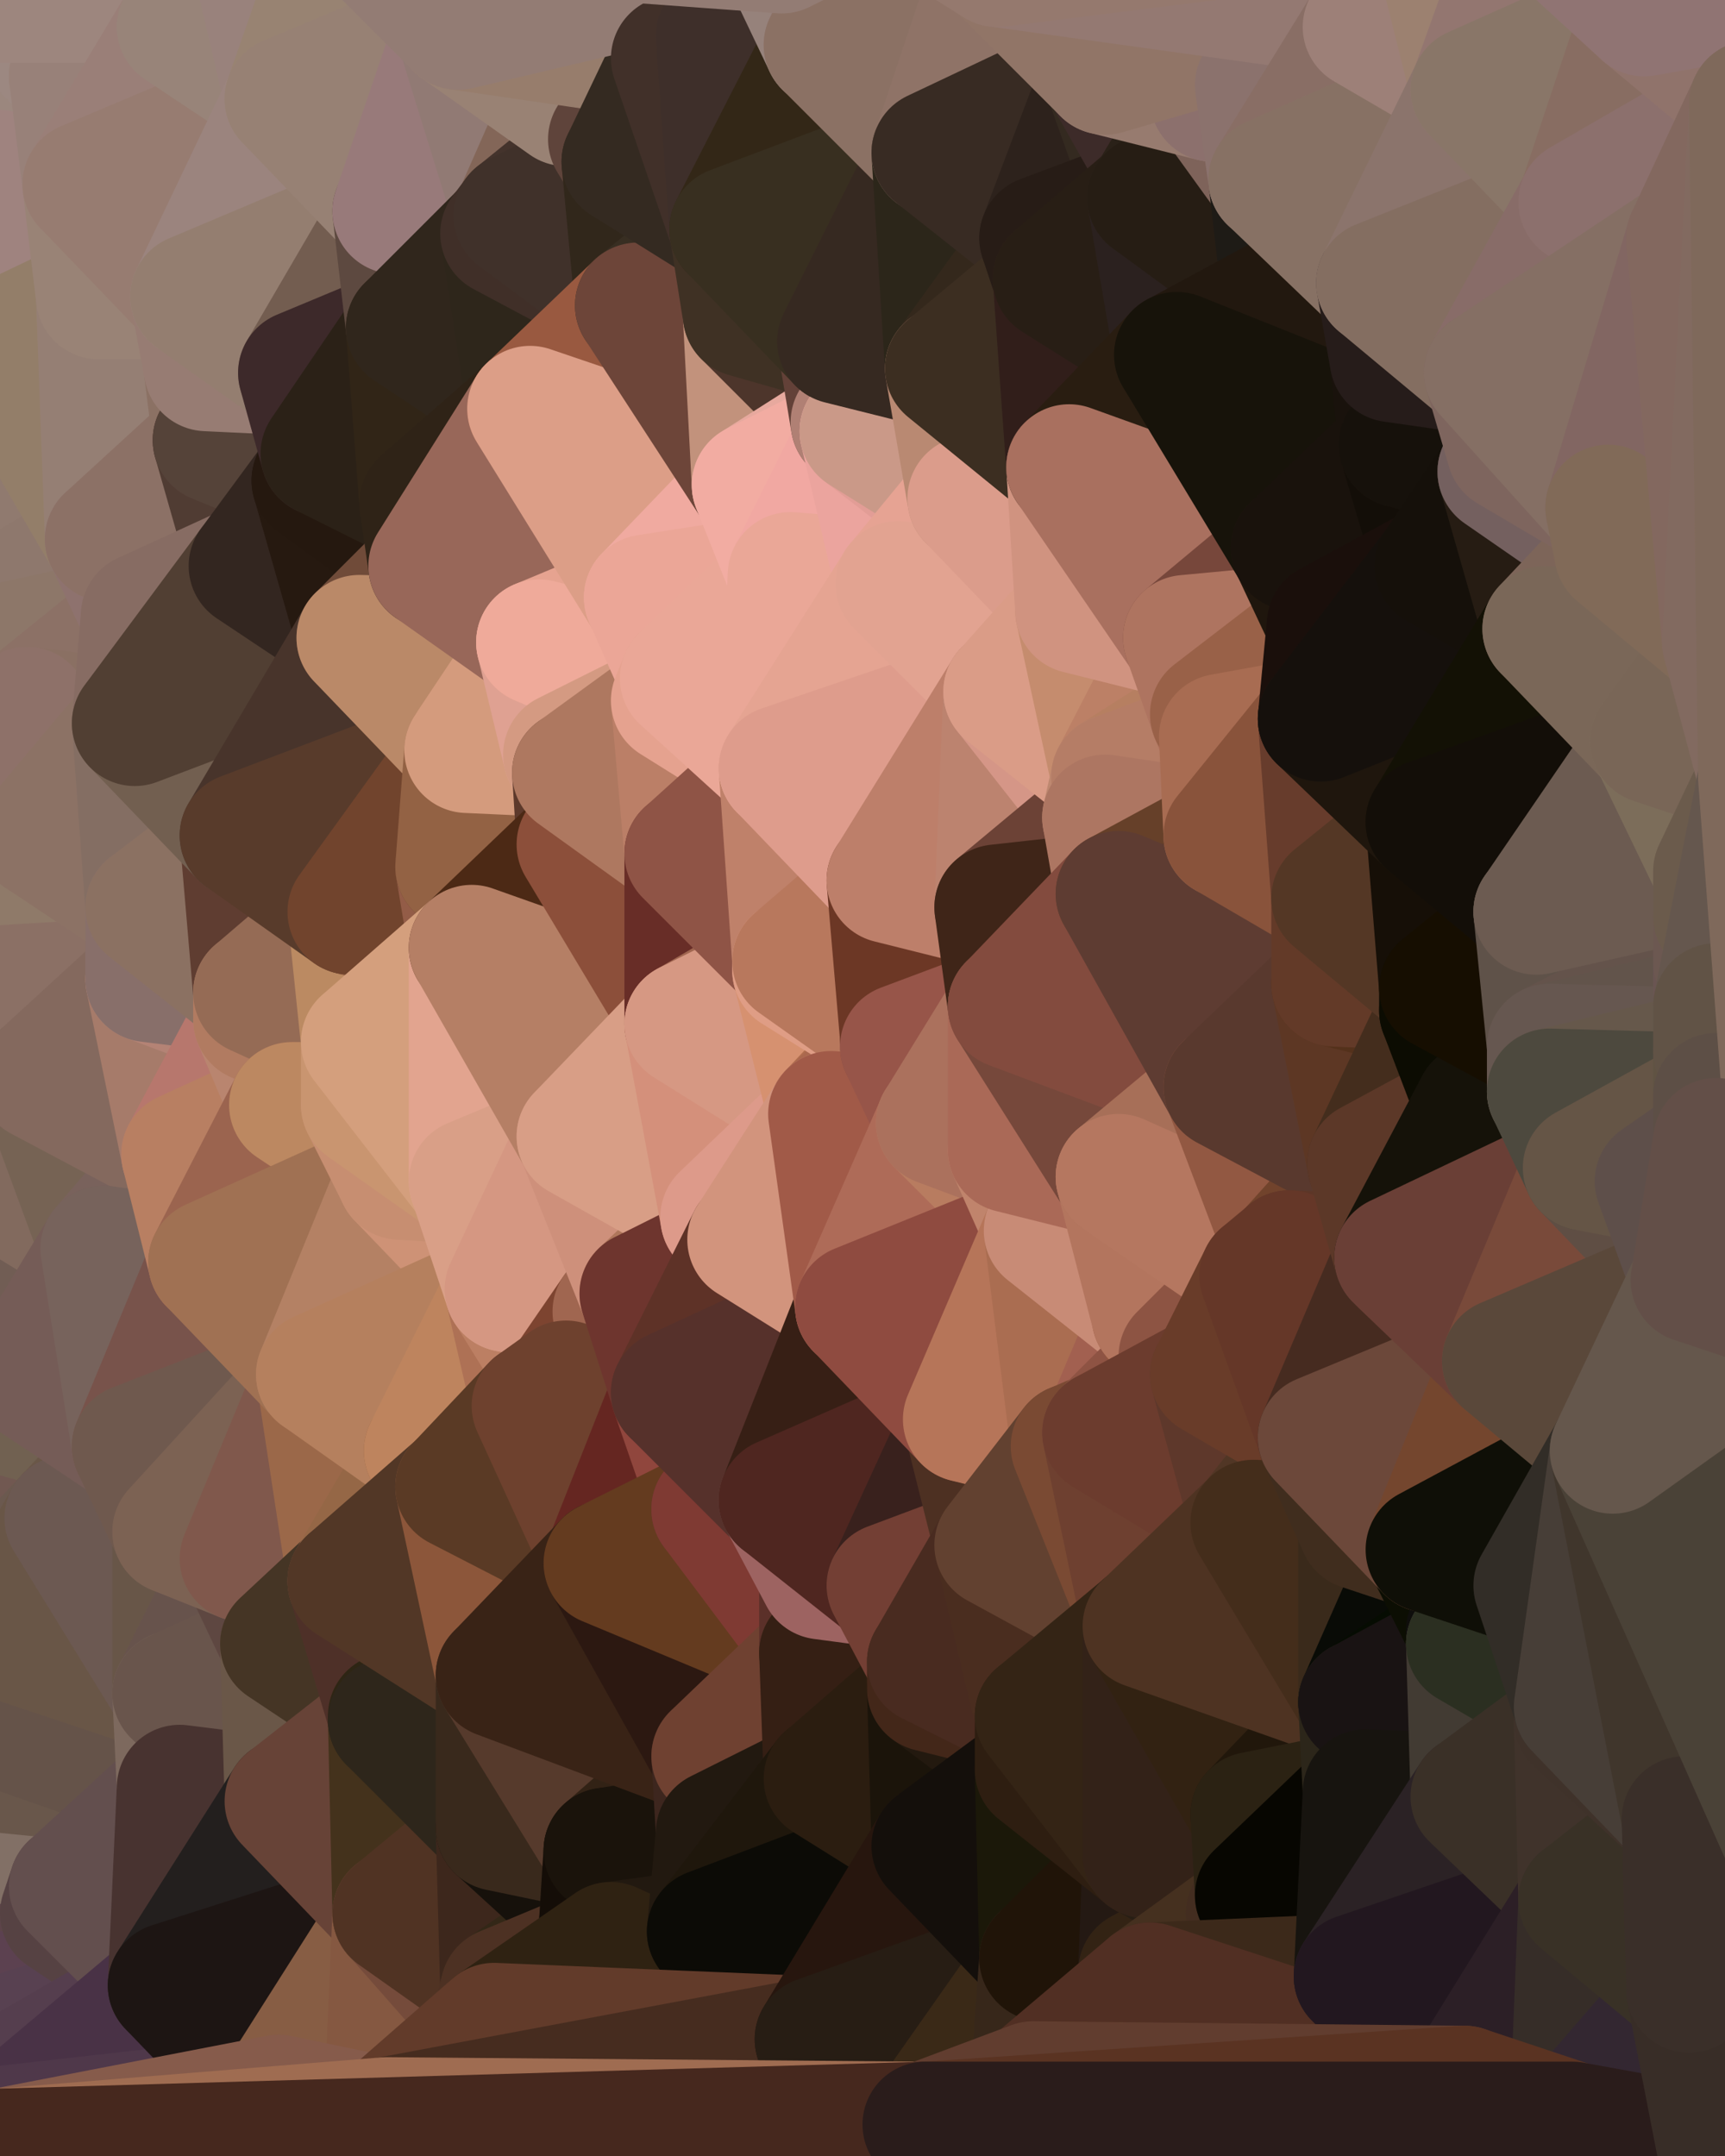 <?xml version="1.0" standalone="yes"?>
<svg width="384" height="480" xmlns="http://www.w3.org/2000/svg" version="1.1" ><polygon points="-17,180 -28,60 -17,317" fill="rgba(144, 122, 111, 1)" stroke="rgba(144, 122, 111, 1)" stroke-width="28" stroke-linejoin="round"/>
		<polygon points="-17,180 -17,317 -14,197" fill="rgba(134, 108, 95, 1)" stroke="rgba(134, 108, 95, 1)" stroke-width="28" stroke-linejoin="round"/>
		<polygon points="-17,317 -9,437 -8,360" fill="rgba(103, 85, 73, 1)" stroke="rgba(103, 85, 73, 1)" stroke-width="28" stroke-linejoin="round"/>
		<polygon points="-17,317 0,304 0,300" fill="rgba(118, 96, 83, 1)" stroke="rgba(118, 96, 83, 1)" stroke-width="28" stroke-linejoin="round"/>
		<polygon points="0,294 -17,317 0,300" fill="rgba(118, 99, 84, 1)" stroke="rgba(118, 99, 84, 1)" stroke-width="28" stroke-linejoin="round"/>
		<polygon points="0,464 -9,437 0,474" fill="rgba(94, 74, 76, 1)" stroke="rgba(94, 74, 76, 1)" stroke-width="28" stroke-linejoin="round"/>
		<polygon points="-9,437 0,479 0,474" fill="rgba(96, 75, 84, 1)" stroke="rgba(96, 75, 84, 1)" stroke-width="28" stroke-linejoin="round"/>
		<polygon points="-9,437 0,464 0,454" fill="rgba(96, 78, 68, 1)" stroke="rgba(96, 78, 68, 1)" stroke-width="28" stroke-linejoin="round"/>
		<polygon points="0,444 -9,437 0,454" fill="rgba(91, 77, 68, 1)" stroke="rgba(91, 77, 68, 1)" stroke-width="28" stroke-linejoin="round"/>
		<polygon points="-28,60 -17,180 0,134" fill="rgba(142, 121, 104, 1)" stroke="rgba(142, 121, 104, 1)" stroke-width="28" stroke-linejoin="round"/>
		<polygon points="-17,180 0,144 0,134" fill="rgba(140, 118, 105, 1)" stroke="rgba(140, 118, 105, 1)" stroke-width="28" stroke-linejoin="round"/>
		<polygon points="-17,180 0,154 0,144" fill="rgba(140, 119, 98, 1)" stroke="rgba(140, 119, 98, 1)" stroke-width="28" stroke-linejoin="round"/>
		<polygon points="-17,180 0,164 0,154" fill="rgba(141, 117, 105, 1)" stroke="rgba(141, 117, 105, 1)" stroke-width="28" stroke-linejoin="round"/>
		<polygon points="-17,180 0,174 0,164" fill="rgba(143, 114, 110, 1)" stroke="rgba(143, 114, 110, 1)" stroke-width="28" stroke-linejoin="round"/>
		<polygon points="-17,180 0,184 0,174" fill="rgba(134, 107, 98, 1)" stroke="rgba(134, 107, 98, 1)" stroke-width="28" stroke-linejoin="round"/>
		<polygon points="-17,180 0,190 0,184" fill="rgba(142, 120, 109, 1)" stroke="rgba(142, 120, 109, 1)" stroke-width="28" stroke-linejoin="round"/>
		<polygon points="-17,180 -14,197 0,190" fill="rgba(134, 114, 103, 1)" stroke="rgba(134, 114, 103, 1)" stroke-width="28" stroke-linejoin="round"/>
		<polygon points="-14,197 0,200 0,190" fill="rgba(132, 113, 98, 1)" stroke="rgba(132, 113, 98, 1)" stroke-width="28" stroke-linejoin="round"/>
		<polygon points="0,434 -9,437 0,444" fill="rgba(94, 74, 65, 1)" stroke="rgba(94, 74, 65, 1)" stroke-width="28" stroke-linejoin="round"/>
		<polygon points="-14,197 0,210 0,200" fill="rgba(134, 114, 103, 1)" stroke="rgba(134, 114, 103, 1)" stroke-width="28" stroke-linejoin="round"/>
		<polygon points="-14,197 0,220 0,210" fill="rgba(136, 114, 101, 1)" stroke="rgba(136, 114, 101, 1)" stroke-width="28" stroke-linejoin="round"/>
		<polygon points="0,424 -9,437 0,434" fill="rgba(101, 80, 75, 1)" stroke="rgba(101, 80, 75, 1)" stroke-width="28" stroke-linejoin="round"/>
		<polygon points="-14,197 0,230 0,220" fill="rgba(132, 110, 96, 1)" stroke="rgba(132, 110, 96, 1)" stroke-width="28" stroke-linejoin="round"/>
		<polygon points="0,414 -9,437 0,424" fill="rgba(94, 75, 68, 1)" stroke="rgba(94, 75, 68, 1)" stroke-width="28" stroke-linejoin="round"/>
		<polygon points="-14,197 0,240 0,230" fill="rgba(133, 112, 91, 1)" stroke="rgba(133, 112, 91, 1)" stroke-width="28" stroke-linejoin="round"/>
		<polygon points="0,404 -9,437 0,414" fill="rgba(93, 74, 67, 1)" stroke="rgba(93, 74, 67, 1)" stroke-width="28" stroke-linejoin="round"/>
		<polygon points="-14,197 0,250 0,240" fill="rgba(136, 109, 100, 1)" stroke="rgba(136, 109, 100, 1)" stroke-width="28" stroke-linejoin="round"/>
		<polygon points="-28,60 -4,38 0,0" fill="rgba(151, 129, 115, 1)" stroke="rgba(151, 129, 115, 1)" stroke-width="28" stroke-linejoin="round"/>
		<polygon points="-14,197 -17,317 0,250" fill="rgba(132, 112, 103, 1)" stroke="rgba(132, 112, 103, 1)" stroke-width="28" stroke-linejoin="round"/>
		<polygon points="-17,317 0,264 0,250" fill="rgba(115, 96, 81, 1)" stroke="rgba(115, 96, 81, 1)" stroke-width="28" stroke-linejoin="round"/>
		<polygon points="0,394 -9,437 0,404" fill="rgba(97, 76, 71, 1)" stroke="rgba(97, 76, 71, 1)" stroke-width="28" stroke-linejoin="round"/>
		<polygon points="-17,317 0,274 0,264" fill="rgba(118, 98, 87, 1)" stroke="rgba(118, 98, 87, 1)" stroke-width="28" stroke-linejoin="round"/>
		<polygon points="-17,317 0,284 0,274" fill="rgba(118, 97, 92, 1)" stroke="rgba(118, 97, 92, 1)" stroke-width="28" stroke-linejoin="round"/>
		<polygon points="-17,317 0,294 0,284" fill="rgba(116, 95, 90, 1)" stroke="rgba(116, 95, 90, 1)" stroke-width="28" stroke-linejoin="round"/>
		<polygon points="-17,317 0,314 0,304" fill="rgba(110, 94, 78, 1)" stroke="rgba(110, 94, 78, 1)" stroke-width="28" stroke-linejoin="round"/>
		<polygon points="-17,317 0,324 0,314" fill="rgba(118, 92, 91, 1)" stroke="rgba(118, 92, 91, 1)" stroke-width="28" stroke-linejoin="round"/>
		<polygon points="-17,317 0,334 0,324" fill="rgba(111, 91, 82, 1)" stroke="rgba(111, 91, 82, 1)" stroke-width="28" stroke-linejoin="round"/>
		<polygon points="-17,317 0,344 0,334" fill="rgba(111, 94, 84, 1)" stroke="rgba(111, 94, 84, 1)" stroke-width="28" stroke-linejoin="round"/>
		<polygon points="-17,317 -8,360 0,344" fill="rgba(114, 91, 73, 1)" stroke="rgba(114, 91, 73, 1)" stroke-width="28" stroke-linejoin="round"/>
		<polygon points="-8,360 0,354 0,344" fill="rgba(105, 86, 80, 1)" stroke="rgba(105, 86, 80, 1)" stroke-width="28" stroke-linejoin="round"/>
		<polygon points="-8,360 0,364 0,354" fill="rgba(105, 87, 73, 1)" stroke="rgba(105, 87, 73, 1)" stroke-width="28" stroke-linejoin="round"/>
		<polygon points="-8,360 0,374 0,364" fill="rgba(102, 83, 76, 1)" stroke="rgba(102, 83, 76, 1)" stroke-width="28" stroke-linejoin="round"/>
		<polygon points="-8,360 0,384 0,374" fill="rgba(103, 85, 73, 1)" stroke="rgba(103, 85, 73, 1)" stroke-width="28" stroke-linejoin="round"/>
		<polygon points="-8,360 0,394 0,384" fill="rgba(105, 87, 75, 1)" stroke="rgba(105, 87, 75, 1)" stroke-width="28" stroke-linejoin="round"/>
		<polygon points="-8,360 -9,437 0,394" fill="rgba(104, 88, 72, 1)" stroke="rgba(104, 88, 72, 1)" stroke-width="28" stroke-linejoin="round"/>
		<polygon points="0,154 0,164 6,158" fill="rgba(141, 121, 97, 1)" stroke="rgba(141, 121, 97, 1)" stroke-width="28" stroke-linejoin="round"/>
		<polygon points="0,300 0,304 6,306" fill="rgba(118, 99, 84, 1)" stroke="rgba(118, 99, 84, 1)" stroke-width="28" stroke-linejoin="round"/>
		<polygon points="0,304 0,314 6,306" fill="rgba(112, 93, 79, 1)" stroke="rgba(112, 93, 79, 1)" stroke-width="28" stroke-linejoin="round"/>
		<polygon points="0,174 0,184 9,186" fill="rgba(126, 102, 92, 1)" stroke="rgba(126, 102, 92, 1)" stroke-width="28" stroke-linejoin="round"/>
		<polygon points="0,184 0,190 9,186" fill="rgba(146, 124, 113, 1)" stroke="rgba(146, 124, 113, 1)" stroke-width="28" stroke-linejoin="round"/>
		<polygon points="0,230 0,240 9,240" fill="rgba(139, 112, 105, 1)" stroke="rgba(139, 112, 105, 1)" stroke-width="28" stroke-linejoin="round"/>
		<polygon points="0,240 0,250 9,240" fill="rgba(137, 111, 96, 1)" stroke="rgba(137, 111, 96, 1)" stroke-width="28" stroke-linejoin="round"/>
		<polygon points="-1,77 -28,60 0,134" fill="rgba(142, 120, 107, 1)" stroke="rgba(142, 120, 107, 1)" stroke-width="28" stroke-linejoin="round"/>
		<polygon points="-4,38 -28,60 -1,77" fill="rgba(147, 121, 104, 1)" stroke="rgba(147, 121, 104, 1)" stroke-width="28" stroke-linejoin="round"/>
		<polygon points="0,424 0,434 14,426" fill="rgba(92, 74, 64, 1)" stroke="rgba(92, 74, 64, 1)" stroke-width="28" stroke-linejoin="round"/>
		<polygon points="0,334 0,344 15,338" fill="rgba(112, 93, 76, 1)" stroke="rgba(112, 93, 76, 1)" stroke-width="28" stroke-linejoin="round"/>
		<polygon points="0,414 0,424 16,420" fill="rgba(102, 84, 74, 1)" stroke="rgba(102, 84, 74, 1)" stroke-width="28" stroke-linejoin="round"/>
		<polygon points="0,424 14,426 16,420" fill="rgba(98, 80, 68, 1)" stroke="rgba(98, 80, 68, 1)" stroke-width="28" stroke-linejoin="round"/>
		<polygon points="0,0 -4,38 16,17" fill="rgba(156, 129, 120, 1)" stroke="rgba(156, 129, 120, 1)" stroke-width="28" stroke-linejoin="round"/>
		<polygon points="0,190 0,200 9,186" fill="rgba(132, 113, 99, 1)" stroke="rgba(132, 113, 99, 1)" stroke-width="28" stroke-linejoin="round"/>
		<polygon points="0,144 0,154 6,158" fill="rgba(143, 121, 110, 1)" stroke="rgba(143, 121, 110, 1)" stroke-width="28" stroke-linejoin="round"/>
		<polygon points="0,294 0,300 6,306" fill="rgba(115, 95, 88, 1)" stroke="rgba(115, 95, 88, 1)" stroke-width="28" stroke-linejoin="round"/>
		<polygon points="0,324 0,334 15,338" fill="rgba(105, 88, 78, 1)" stroke="rgba(105, 88, 78, 1)" stroke-width="28" stroke-linejoin="round"/>
		<polygon points="0,344 0,354 15,338" fill="rgba(119, 93, 78, 1)" stroke="rgba(119, 93, 78, 1)" stroke-width="28" stroke-linejoin="round"/>
		<polygon points="0,274 0,284 23,278" fill="rgba(117, 98, 84, 1)" stroke="rgba(117, 98, 84, 1)" stroke-width="28" stroke-linejoin="round"/>
		<polygon points="16,17 -4,38 19,41" fill="rgba(155, 135, 126, 1)" stroke="rgba(155, 135, 126, 1)" stroke-width="28" stroke-linejoin="round"/>
		<polygon points="0,404 0,414 16,420" fill="rgba(102, 82, 71, 1)" stroke="rgba(102, 82, 71, 1)" stroke-width="28" stroke-linejoin="round"/>
		<polygon points="0,164 0,174 6,158" fill="rgba(141, 117, 105, 1)" stroke="rgba(141, 117, 105, 1)" stroke-width="28" stroke-linejoin="round"/>
		<polygon points="-1,77 0,134 24,120" fill="rgba(144, 122, 111, 1)" stroke="rgba(144, 122, 111, 1)" stroke-width="28" stroke-linejoin="round"/>
		<polygon points="0,264 0,274 23,278" fill="rgba(122, 102, 91, 1)" stroke="rgba(122, 102, 91, 1)" stroke-width="28" stroke-linejoin="round"/>
		<polygon points="0,284 0,294 23,278" fill="rgba(109, 89, 78, 1)" stroke="rgba(109, 89, 78, 1)" stroke-width="28" stroke-linejoin="round"/>
		<polygon points="-4,38 -1,77 22,66" fill="rgba(153, 127, 112, 1)" stroke="rgba(153, 127, 112, 1)" stroke-width="28" stroke-linejoin="round"/>
		<polygon points="19,41 -4,38 22,66" fill="rgba(159, 131, 127, 1)" stroke="rgba(159, 131, 127, 1)" stroke-width="28" stroke-linejoin="round"/>
		<polygon points="0,434 0,444 14,426" fill="rgba(98, 77, 74, 1)" stroke="rgba(98, 77, 74, 1)" stroke-width="28" stroke-linejoin="round"/>
		<polygon points="0,0 16,17 30,0" fill="rgba(156, 136, 129, 1)" stroke="rgba(156, 136, 129, 1)" stroke-width="28" stroke-linejoin="round"/>
		<polygon points="0,324 15,338 30,322" fill="rgba(111, 93, 83, 1)" stroke="rgba(111, 93, 83, 1)" stroke-width="28" stroke-linejoin="round"/>
		<polygon points="0,314 0,324 30,322" fill="rgba(113, 88, 81, 1)" stroke="rgba(113, 88, 81, 1)" stroke-width="28" stroke-linejoin="round"/>
		<polygon points="6,306 0,314 30,322" fill="rgba(113, 97, 81, 1)" stroke="rgba(113, 97, 81, 1)" stroke-width="28" stroke-linejoin="round"/>
		<polygon points="0,134 0,144 32,137" fill="rgba(140, 119, 102, 1)" stroke="rgba(140, 119, 102, 1)" stroke-width="28" stroke-linejoin="round"/>
		<polygon points="24,120 0,134 32,137" fill="rgba(142, 120, 109, 1)" stroke="rgba(142, 120, 109, 1)" stroke-width="28" stroke-linejoin="round"/>
		<polygon points="0,220 0,230 9,240" fill="rgba(136, 109, 98, 1)" stroke="rgba(136, 109, 98, 1)" stroke-width="28" stroke-linejoin="round"/>
		<polygon points="0,200 0,210 33,202" fill="rgba(135, 111, 101, 1)" stroke="rgba(135, 111, 101, 1)" stroke-width="28" stroke-linejoin="round"/>
		<polygon points="0,210 33,218 33,202" fill="rgba(132, 112, 101, 1)" stroke="rgba(132, 112, 101, 1)" stroke-width="28" stroke-linejoin="round"/>
		<polygon points="9,186 0,200 33,202" fill="rgba(146, 120, 107, 1)" stroke="rgba(146, 120, 107, 1)" stroke-width="28" stroke-linejoin="round"/>
		<polygon points="0,210 0,220 33,218" fill="rgba(143, 122, 105, 1)" stroke="rgba(143, 122, 105, 1)" stroke-width="28" stroke-linejoin="round"/>
		<polygon points="0,220 9,240 33,218" fill="rgba(139, 112, 101, 1)" stroke="rgba(139, 112, 101, 1)" stroke-width="28" stroke-linejoin="round"/>
		<polygon points="0,144 6,158 32,137" fill="rgba(141, 119, 105, 1)" stroke="rgba(141, 119, 105, 1)" stroke-width="28" stroke-linejoin="round"/>
		<polygon points="6,158 30,161 32,137" fill="rgba(140, 113, 102, 1)" stroke="rgba(140, 113, 102, 1)" stroke-width="28" stroke-linejoin="round"/>
		<polygon points="6,158 9,186 30,161" fill="rgba(138, 112, 99, 1)" stroke="rgba(138, 112, 99, 1)" stroke-width="28" stroke-linejoin="round"/>
		<polygon points="0,294 6,306 23,278" fill="rgba(113, 93, 84, 1)" stroke="rgba(113, 93, 84, 1)" stroke-width="28" stroke-linejoin="round"/>
		<polygon points="6,158 0,174 9,186" fill="rgba(142, 113, 105, 1)" stroke="rgba(142, 113, 105, 1)" stroke-width="28" stroke-linejoin="round"/>
		<polygon points="0,250 0,264 9,240" fill="rgba(132, 111, 92, 1)" stroke="rgba(132, 111, 92, 1)" stroke-width="28" stroke-linejoin="round"/>
		<polygon points="14,426 0,444 38,442" fill="rgba(93, 68, 74, 1)" stroke="rgba(93, 68, 74, 1)" stroke-width="28" stroke-linejoin="round"/>
		<polygon points="0,374 0,384 39,377" fill="rgba(101, 83, 71, 1)" stroke="rgba(101, 83, 71, 1)" stroke-width="28" stroke-linejoin="round"/>
		<polygon points="0,444 0,454 38,442" fill="rgba(92, 65, 80, 1)" stroke="rgba(92, 65, 80, 1)" stroke-width="28" stroke-linejoin="round"/>
		<polygon points="0,394 0,404 40,398" fill="rgba(100, 83, 75, 1)" stroke="rgba(100, 83, 75, 1)" stroke-width="28" stroke-linejoin="round"/>
		<polygon points="0,404 16,420 40,398" fill="rgba(130, 112, 102, 1)" stroke="rgba(130, 112, 102, 1)" stroke-width="28" stroke-linejoin="round"/>
		<polygon points="30,322 15,338 39,341" fill="rgba(106, 87, 72, 1)" stroke="rgba(106, 87, 72, 1)" stroke-width="28" stroke-linejoin="round"/>
		<polygon points="0,364 0,374 39,377" fill="rgba(105, 87, 75, 1)" stroke="rgba(105, 87, 75, 1)" stroke-width="28" stroke-linejoin="round"/>
		<polygon points="9,240 0,264 23,278" fill="rgba(130, 106, 94, 1)" stroke="rgba(130, 106, 94, 1)" stroke-width="28" stroke-linejoin="round"/>
		<polygon points="9,240 23,278 41,257" fill="rgba(118, 99, 84, 1)" stroke="rgba(118, 99, 84, 1)" stroke-width="28" stroke-linejoin="round"/>
		<polygon points="30,0 16,17 40,6" fill="rgba(151, 130, 111, 1)" stroke="rgba(151, 130, 111, 1)" stroke-width="28" stroke-linejoin="round"/>
		<polygon points="0,384 0,394 40,398" fill="rgba(105, 87, 75, 1)" stroke="rgba(105, 87, 75, 1)" stroke-width="28" stroke-linejoin="round"/>
		<polygon points="39,377 0,384 40,398" fill="rgba(101, 83, 73, 1)" stroke="rgba(101, 83, 73, 1)" stroke-width="28" stroke-linejoin="round"/>
		<polygon points="0,454 0,464 38,442" fill="rgba(88, 65, 81, 1)" stroke="rgba(88, 65, 81, 1)" stroke-width="28" stroke-linejoin="round"/>
		<polygon points="0,354 0,364 15,338" fill="rgba(107, 89, 79, 1)" stroke="rgba(107, 89, 79, 1)" stroke-width="28" stroke-linejoin="round"/>
		<polygon points="15,338 0,364 39,377" fill="rgba(105, 86, 71, 1)" stroke="rgba(105, 86, 71, 1)" stroke-width="28" stroke-linejoin="round"/>
		<polygon points="16,420 14,426 38,442" fill="rgba(86, 66, 67, 1)" stroke="rgba(86, 66, 67, 1)" stroke-width="28" stroke-linejoin="round"/>
		<polygon points="43,66 22,66 46,82" fill="rgba(148, 125, 119, 1)" stroke="rgba(148, 125, 119, 1)" stroke-width="28" stroke-linejoin="round"/>
		<polygon points="15,338 39,377 39,341" fill="rgba(108, 89, 82, 1)" stroke="rgba(108, 89, 82, 1)" stroke-width="28" stroke-linejoin="round"/>
		<polygon points="22,66 -1,77 24,120" fill="rgba(147, 126, 105, 1)" stroke="rgba(147, 126, 105, 1)" stroke-width="28" stroke-linejoin="round"/>
		<polygon points="46,82 24,120 48,98" fill="rgba(143, 117, 104, 1)" stroke="rgba(143, 117, 104, 1)" stroke-width="28" stroke-linejoin="round"/>
		<polygon points="41,257 23,278 47,281" fill="rgba(121, 98, 92, 1)" stroke="rgba(121, 98, 92, 1)" stroke-width="28" stroke-linejoin="round"/>
		<polygon points="22,66 24,120 46,82" fill="rgba(149, 127, 116, 1)" stroke="rgba(149, 127, 116, 1)" stroke-width="28" stroke-linejoin="round"/>
		<polygon points="19,41 22,66 43,66" fill="rgba(153, 131, 118, 1)" stroke="rgba(153, 131, 118, 1)" stroke-width="28" stroke-linejoin="round"/>
		<polygon points="33,218 9,240 41,257" fill="rgba(132, 105, 94, 1)" stroke="rgba(132, 105, 94, 1)" stroke-width="28" stroke-linejoin="round"/>
		<polygon points="30,161 9,186 33,202" fill="rgba(140, 114, 101, 1)" stroke="rgba(140, 114, 101, 1)" stroke-width="28" stroke-linejoin="round"/>
		<polygon points="23,278 6,306 30,322" fill="rgba(117, 92, 87, 1)" stroke="rgba(117, 92, 87, 1)" stroke-width="28" stroke-linejoin="round"/>
		<polygon points="30,161 33,202 54,186" fill="rgba(132, 110, 99, 1)" stroke="rgba(132, 110, 99, 1)" stroke-width="28" stroke-linejoin="round"/>
		<polygon points="23,278 30,322 47,281" fill="rgba(119, 99, 92, 1)" stroke="rgba(119, 99, 92, 1)" stroke-width="28" stroke-linejoin="round"/>
		<polygon points="24,120 32,137 56,126" fill="rgba(142, 114, 110, 1)" stroke="rgba(142, 114, 110, 1)" stroke-width="28" stroke-linejoin="round"/>
		<polygon points="16,17 19,41 40,6" fill="rgba(152, 129, 121, 1)" stroke="rgba(152, 129, 121, 1)" stroke-width="28" stroke-linejoin="round"/>
		<polygon points="0,464 0,474 38,442" fill="rgba(85, 62, 78, 1)" stroke="rgba(85, 62, 78, 1)" stroke-width="28" stroke-linejoin="round"/>
		<polygon points="33,218 41,257 57,227" fill="rgba(166, 123, 106, 1)" stroke="rgba(166, 123, 106, 1)" stroke-width="28" stroke-linejoin="round"/>
		<polygon points="57,221 33,218 57,227" fill="rgba(180, 131, 117, 1)" stroke="rgba(180, 131, 117, 1)" stroke-width="28" stroke-linejoin="round"/>
		<polygon points="33,202 33,218 57,221" fill="rgba(136, 111, 106, 1)" stroke="rgba(136, 111, 106, 1)" stroke-width="28" stroke-linejoin="round"/>
		<polygon points="48,98 24,120 56,126" fill="rgba(140, 113, 102, 1)" stroke="rgba(140, 113, 102, 1)" stroke-width="28" stroke-linejoin="round"/>
		<polygon points="30,0 40,6 54,-21" fill="rgba(147, 133, 124, 1)" stroke="rgba(147, 133, 124, 1)" stroke-width="28" stroke-linejoin="round"/>
		<polygon points="0,0 30,0 54,-21" fill="rgba(157, 134, 126, 1)" stroke="rgba(157, 134, 126, 1)" stroke-width="28" stroke-linejoin="round"/>
		<polygon points="39,341 39,377 54,347" fill="rgba(104, 86, 72, 1)" stroke="rgba(104, 86, 72, 1)" stroke-width="28" stroke-linejoin="round"/>
		<polygon points="16,420 38,442 40,398" fill="rgba(99, 79, 78, 1)" stroke="rgba(99, 79, 78, 1)" stroke-width="28" stroke-linejoin="round"/>
		<polygon points="38,442 0,474 62,467" fill="rgba(73, 50, 70, 1)" stroke="rgba(73, 50, 70, 1)" stroke-width="28" stroke-linejoin="round"/>
		<polygon points="54,347 39,377 63,366" fill="rgba(103, 83, 76, 1)" stroke="rgba(103, 83, 76, 1)" stroke-width="28" stroke-linejoin="round"/>
		<polygon points="0,474 0,479 62,467" fill="rgba(79, 56, 74, 1)" stroke="rgba(79, 56, 74, 1)" stroke-width="28" stroke-linejoin="round"/>
		<polygon points="57,227 41,257 65,246" fill="rgba(183, 119, 109, 1)" stroke="rgba(183, 119, 109, 1)" stroke-width="28" stroke-linejoin="round"/>
		<polygon points="40,6 19,41 64,22" fill="rgba(154, 127, 120, 1)" stroke="rgba(154, 127, 120, 1)" stroke-width="28" stroke-linejoin="round"/>
		<polygon points="46,82 48,98 67,83" fill="rgba(139, 113, 100, 1)" stroke="rgba(139, 113, 100, 1)" stroke-width="28" stroke-linejoin="round"/>
		<polygon points="54,186 33,202 57,221" fill="rgba(139, 113, 98, 1)" stroke="rgba(139, 113, 98, 1)" stroke-width="28" stroke-linejoin="round"/>
		<polygon points="48,98 56,126 70,107" fill="rgba(80, 60, 51, 1)" stroke="rgba(80, 60, 51, 1)" stroke-width="28" stroke-linejoin="round"/>
		<polygon points="47,281 30,322 71,306" fill="rgba(120, 83, 75, 1)" stroke="rgba(120, 83, 75, 1)" stroke-width="28" stroke-linejoin="round"/>
		<polygon points="19,41 43,66 64,22" fill="rgba(151, 124, 113, 1)" stroke="rgba(151, 124, 113, 1)" stroke-width="28" stroke-linejoin="round"/>
		<polygon points="39,377 40,398 64,401" fill="rgba(125, 105, 94, 1)" stroke="rgba(125, 105, 94, 1)" stroke-width="28" stroke-linejoin="round"/>
		<polygon points="67,83 48,98 72,101" fill="rgba(85, 57, 54, 1)" stroke="rgba(85, 57, 54, 1)" stroke-width="28" stroke-linejoin="round"/>
		<polygon points="48,98 70,107 72,101" fill="rgba(85, 67, 57, 1)" stroke="rgba(85, 67, 57, 1)" stroke-width="28" stroke-linejoin="round"/>
		<polygon points="30,322 39,341 71,306" fill="rgba(111, 89, 78, 1)" stroke="rgba(111, 89, 78, 1)" stroke-width="28" stroke-linejoin="round"/>
		<polygon points="43,66 46,82 67,83" fill="rgba(151, 124, 115, 1)" stroke="rgba(151, 124, 115, 1)" stroke-width="28" stroke-linejoin="round"/>
		<polygon points="63,366 39,377 64,401" fill="rgba(105, 85, 76, 1)" stroke="rgba(105, 85, 76, 1)" stroke-width="28" stroke-linejoin="round"/>
		<polygon points="40,398 38,442 64,401" fill="rgba(72, 51, 48, 1)" stroke="rgba(72, 51, 48, 1)" stroke-width="28" stroke-linejoin="round"/>
		<polygon points="32,137 30,161 56,126" fill="rgba(135, 108, 99, 1)" stroke="rgba(135, 108, 99, 1)" stroke-width="28" stroke-linejoin="round"/>
		<polygon points="54,347 63,366 78,352" fill="rgba(94, 71, 65, 1)" stroke="rgba(94, 71, 65, 1)" stroke-width="28" stroke-linejoin="round"/>
		<polygon points="54,186 57,221 78,203" fill="rgba(95, 61, 49, 1)" stroke="rgba(95, 61, 49, 1)" stroke-width="28" stroke-linejoin="round"/>
		<polygon points="39,341 54,347 71,306" fill="rgba(124, 98, 83, 1)" stroke="rgba(124, 98, 83, 1)" stroke-width="28" stroke-linejoin="round"/>
		<polygon points="41,257 47,281 65,246" fill="rgba(184, 127, 98, 1)" stroke="rgba(184, 127, 98, 1)" stroke-width="28" stroke-linejoin="round"/>
		<polygon points="57,227 65,246 81,232" fill="rgba(185, 133, 111, 1)" stroke="rgba(185, 133, 111, 1)" stroke-width="28" stroke-linejoin="round"/>
		<polygon points="65,246 81,246 81,232" fill="rgba(184, 135, 102, 1)" stroke="rgba(184, 135, 102, 1)" stroke-width="28" stroke-linejoin="round"/>
		<polygon points="57,221 57,227 81,232" fill="rgba(177, 123, 97, 1)" stroke="rgba(177, 123, 97, 1)" stroke-width="28" stroke-linejoin="round"/>
		<polygon points="30,161 54,186 80,142" fill="rgba(114, 95, 80, 1)" stroke="rgba(114, 95, 80, 1)" stroke-width="28" stroke-linejoin="round"/>
		<polygon points="56,126 30,161 80,142" fill="rgba(81, 63, 51, 1)" stroke="rgba(81, 63, 51, 1)" stroke-width="28" stroke-linejoin="round"/>
		<polygon points="54,-21 40,6 64,22" fill="rgba(152, 132, 121, 1)" stroke="rgba(152, 132, 121, 1)" stroke-width="28" stroke-linejoin="round"/>
		<polygon points="54,-21 64,22 78,-18" fill="rgba(153, 130, 124, 1)" stroke="rgba(153, 130, 124, 1)" stroke-width="28" stroke-linejoin="round"/>
		<polygon points="63,366 87,383 87,382" fill="rgba(65, 41, 29, 1)" stroke="rgba(65, 41, 29, 1)" stroke-width="28" stroke-linejoin="round"/>
		<polygon points="63,366 64,401 87,383" fill="rgba(106, 87, 72, 1)" stroke="rgba(106, 87, 72, 1)" stroke-width="28" stroke-linejoin="round"/>
		<polygon points="64,22 43,66 88,47" fill="rgba(155, 132, 126, 1)" stroke="rgba(155, 132, 126, 1)" stroke-width="28" stroke-linejoin="round"/>
		<polygon points="64,401 38,442 88,426" fill="rgba(35, 31, 30, 1)" stroke="rgba(35, 31, 30, 1)" stroke-width="28" stroke-linejoin="round"/>
		<polygon points="78,203 57,221 81,232" fill="rgba(149, 107, 85, 1)" stroke="rgba(149, 107, 85, 1)" stroke-width="28" stroke-linejoin="round"/>
		<polygon points="65,246 47,281 89,262" fill="rgba(155, 100, 79, 1)" stroke="rgba(155, 100, 79, 1)" stroke-width="28" stroke-linejoin="round"/>
		<polygon points="81,246 65,246 89,262" fill="rgba(188, 136, 97, 1)" stroke="rgba(188, 136, 97, 1)" stroke-width="28" stroke-linejoin="round"/>
		<polygon points="43,66 67,83 88,47" fill="rgba(148, 126, 112, 1)" stroke="rgba(148, 126, 112, 1)" stroke-width="28" stroke-linejoin="round"/>
		<polygon points="38,442 62,467 88,426" fill="rgba(29, 21, 19, 1)" stroke="rgba(29, 21, 19, 1)" stroke-width="28" stroke-linejoin="round"/>
		<polygon points="70,107 56,126 80,142" fill="rgba(51, 38, 32, 1)" stroke="rgba(51, 38, 32, 1)" stroke-width="28" stroke-linejoin="round"/>
		<polygon points="71,306 54,347 78,352" fill="rgba(128, 88, 76, 1)" stroke="rgba(128, 88, 76, 1)" stroke-width="28" stroke-linejoin="round"/>
		<polygon points="72,101 70,107 94,112" fill="rgba(35, 28, 22, 1)" stroke="rgba(35, 28, 22, 1)" stroke-width="28" stroke-linejoin="round"/>
		<polygon points="88,47 67,83 91,73" fill="rgba(115, 93, 80, 1)" stroke="rgba(115, 93, 80, 1)" stroke-width="28" stroke-linejoin="round"/>
		<polygon points="71,306 78,352 95,323" fill="rgba(155, 104, 73, 1)" stroke="rgba(155, 104, 73, 1)" stroke-width="28" stroke-linejoin="round"/>
		<polygon points="78,352 63,366 87,382" fill="rgba(69, 53, 37, 1)" stroke="rgba(69, 53, 37, 1)" stroke-width="28" stroke-linejoin="round"/>
		<polygon points="70,107 80,142 96,126" fill="rgba(38, 25, 16, 1)" stroke="rgba(38, 25, 16, 1)" stroke-width="28" stroke-linejoin="round"/>
		<polygon points="94,112 70,107 96,126" fill="rgba(37, 24, 15, 1)" stroke="rgba(37, 24, 15, 1)" stroke-width="28" stroke-linejoin="round"/>
		<polygon points="67,83 72,101 91,73" fill="rgba(61, 41, 42, 1)" stroke="rgba(61, 41, 42, 1)" stroke-width="28" stroke-linejoin="round"/>
		<polygon points="47,281 71,306 89,262" fill="rgba(160, 113, 83, 1)" stroke="rgba(160, 113, 83, 1)" stroke-width="28" stroke-linejoin="round"/>
		<polygon points="78,-18 64,22 102,6" fill="rgba(152, 131, 114, 1)" stroke="rgba(152, 131, 114, 1)" stroke-width="28" stroke-linejoin="round"/>
		<polygon points="95,323 78,352 102,331" fill="rgba(149, 103, 70, 1)" stroke="rgba(149, 103, 70, 1)" stroke-width="28" stroke-linejoin="round"/>
		<polygon points="62,467 86,472 88,426" fill="rgba(135, 93, 68, 1)" stroke="rgba(135, 93, 68, 1)" stroke-width="28" stroke-linejoin="round"/>
		<polygon points="80,142 54,186 104,167" fill="rgba(72, 52, 43, 1)" stroke="rgba(72, 52, 43, 1)" stroke-width="28" stroke-linejoin="round"/>
		<polygon points="78,203 81,232 105,211" fill="rgba(187, 138, 98, 1)" stroke="rgba(187, 138, 98, 1)" stroke-width="28" stroke-linejoin="round"/>
		<polygon points="102,193 78,203 105,211" fill="rgba(162, 109, 78, 1)" stroke="rgba(162, 109, 78, 1)" stroke-width="28" stroke-linejoin="round"/>
		<polygon points="54,186 78,203 104,167" fill="rgba(88, 59, 43, 1)" stroke="rgba(88, 59, 43, 1)" stroke-width="28" stroke-linejoin="round"/>
		<polygon points="78,203 102,193 104,167" fill="rgba(113, 68, 45, 1)" stroke="rgba(113, 68, 45, 1)" stroke-width="28" stroke-linejoin="round"/>
		<polygon points="91,73 72,101 94,112" fill="rgba(43, 33, 23, 1)" stroke="rgba(43, 33, 23, 1)" stroke-width="28" stroke-linejoin="round"/>
		<polygon points="87,383 64,401 88,426" fill="rgba(103, 67, 55, 1)" stroke="rgba(103, 67, 55, 1)" stroke-width="28" stroke-linejoin="round"/>
		<polygon points="88,426 86,472 110,451" fill="rgba(133, 88, 65, 1)" stroke="rgba(133, 88, 65, 1)" stroke-width="28" stroke-linejoin="round"/>
		<polygon points="64,22 88,47 102,6" fill="rgba(151, 129, 116, 1)" stroke="rgba(151, 129, 116, 1)" stroke-width="28" stroke-linejoin="round"/>
		<polygon points="87,383 88,426 111,407" fill="rgba(68, 50, 28, 1)" stroke="rgba(68, 50, 28, 1)" stroke-width="28" stroke-linejoin="round"/>
		<polygon points="88,426 110,451 112,443" fill="rgba(117, 75, 59, 1)" stroke="rgba(117, 75, 59, 1)" stroke-width="28" stroke-linejoin="round"/>
		<polygon points="89,262 71,306 113,287" fill="rgba(180, 129, 100, 1)" stroke="rgba(180, 129, 100, 1)" stroke-width="28" stroke-linejoin="round"/>
		<polygon points="105,263 89,262 113,287" fill="rgba(206, 146, 118, 1)" stroke="rgba(206, 146, 118, 1)" stroke-width="28" stroke-linejoin="round"/>
		<polygon points="88,47 91,73 112,52" fill="rgba(93, 73, 64, 1)" stroke="rgba(93, 73, 64, 1)" stroke-width="28" stroke-linejoin="round"/>
		<polygon points="78,352 87,382 111,373" fill="rgba(78, 48, 40, 1)" stroke="rgba(78, 48, 40, 1)" stroke-width="28" stroke-linejoin="round"/>
		<polygon points="87,382 87,383 111,373" fill="rgba(46, 37, 20, 1)" stroke="rgba(46, 37, 20, 1)" stroke-width="28" stroke-linejoin="round"/>
		<polygon points="81,246 89,262 105,263" fill="rgba(199, 142, 113, 1)" stroke="rgba(199, 142, 113, 1)" stroke-width="28" stroke-linejoin="round"/>
		<polygon points="88,47 112,52 115,48" fill="rgba(118, 89, 83, 1)" stroke="rgba(118, 89, 83, 1)" stroke-width="28" stroke-linejoin="round"/>
		<polygon points="71,306 95,323 113,287" fill="rgba(181, 128, 94, 1)" stroke="rgba(181, 128, 94, 1)" stroke-width="28" stroke-linejoin="round"/>
		<polygon points="91,73 94,112 118,91" fill="rgba(49, 37, 23, 1)" stroke="rgba(49, 37, 23, 1)" stroke-width="28" stroke-linejoin="round"/>
		<polygon points="96,126 80,142 120,143" fill="rgba(112, 75, 57, 1)" stroke="rgba(112, 75, 57, 1)" stroke-width="28" stroke-linejoin="round"/>
		<polygon points="80,142 104,167 120,143" fill="rgba(186, 137, 104, 1)" stroke="rgba(186, 137, 104, 1)" stroke-width="28" stroke-linejoin="round"/>
		<polygon points="95,323 102,331 119,313" fill="rgba(142, 93, 63, 1)" stroke="rgba(142, 93, 63, 1)" stroke-width="28" stroke-linejoin="round"/>
		<polygon points="113,287 95,323 119,313" fill="rgba(190, 132, 94, 1)" stroke="rgba(190, 132, 94, 1)" stroke-width="28" stroke-linejoin="round"/>
		<polygon points="102,6 88,47 115,48" fill="rgba(152, 122, 122, 1)" stroke="rgba(152, 122, 122, 1)" stroke-width="28" stroke-linejoin="round"/>
		<polygon points="111,407 88,426 112,443" fill="rgba(80, 51, 35, 1)" stroke="rgba(80, 51, 35, 1)" stroke-width="28" stroke-linejoin="round"/>
		<polygon points="111,373 87,383 111,407" fill="rgba(46, 38, 27, 1)" stroke="rgba(46, 38, 27, 1)" stroke-width="28" stroke-linejoin="round"/>
		<polygon points="102,331 78,352 111,373" fill="rgba(82, 55, 38, 1)" stroke="rgba(82, 55, 38, 1)" stroke-width="28" stroke-linejoin="round"/>
		<polygon points="102,6 115,48 126,23" fill="rgba(145, 122, 116, 1)" stroke="rgba(145, 122, 116, 1)" stroke-width="28" stroke-linejoin="round"/>
		<polygon points="126,168 104,167 128,172" fill="rgba(203, 152, 125, 1)" stroke="rgba(203, 152, 125, 1)" stroke-width="28" stroke-linejoin="round"/>
		<polygon points="113,287 119,313 126,308" fill="rgba(174, 113, 85, 1)" stroke="rgba(174, 113, 85, 1)" stroke-width="28" stroke-linejoin="round"/>
		<polygon points="81,232 81,246 105,263" fill="rgba(201, 149, 112, 1)" stroke="rgba(201, 149, 112, 1)" stroke-width="28" stroke-linejoin="round"/>
		<polygon points="102,193 105,211 129,188" fill="rgba(147, 92, 71, 1)" stroke="rgba(147, 92, 71, 1)" stroke-width="28" stroke-linejoin="round"/>
		<polygon points="128,172 102,193 129,188" fill="rgba(105, 62, 43, 1)" stroke="rgba(105, 62, 43, 1)" stroke-width="28" stroke-linejoin="round"/>
		<polygon points="104,167 102,193 128,172" fill="rgba(147, 98, 68, 1)" stroke="rgba(147, 98, 68, 1)" stroke-width="28" stroke-linejoin="round"/>
		<polygon points="120,143 104,167 126,168" fill="rgba(212, 155, 125, 1)" stroke="rgba(212, 155, 125, 1)" stroke-width="28" stroke-linejoin="round"/>
		<polygon points="112,52 91,73 118,91" fill="rgba(48, 38, 28, 1)" stroke="rgba(48, 38, 28, 1)" stroke-width="28" stroke-linejoin="round"/>
		<polygon points="105,211 81,232 105,263" fill="rgba(212, 159, 125, 1)" stroke="rgba(212, 159, 125, 1)" stroke-width="28" stroke-linejoin="round"/>
		<polygon points="111,407 112,443 134,428" fill="rgba(61, 39, 28, 1)" stroke="rgba(61, 39, 28, 1)" stroke-width="28" stroke-linejoin="round"/>
		<polygon points="105,211 105,263 129,253" fill="rgba(226, 164, 143, 1)" stroke="rgba(226, 164, 143, 1)" stroke-width="28" stroke-linejoin="round"/>
		<polygon points="102,331 111,373 135,348" fill="rgba(140, 86, 58, 1)" stroke="rgba(140, 86, 58, 1)" stroke-width="28" stroke-linejoin="round"/>
		<polygon points="134,428 112,443 136,433" fill="rgba(51, 39, 23, 1)" stroke="rgba(51, 39, 23, 1)" stroke-width="28" stroke-linejoin="round"/>
		<polygon points="111,407 134,428 135,412" fill="rgba(22, 17, 11, 1)" stroke="rgba(22, 17, 11, 1)" stroke-width="28" stroke-linejoin="round"/>
		<polygon points="113,287 126,308 137,292" fill="rgba(188, 127, 99, 1)" stroke="rgba(188, 127, 99, 1)" stroke-width="28" stroke-linejoin="round"/>
		<polygon points="126,23 115,48 136,31" fill="rgba(131, 102, 88, 1)" stroke="rgba(131, 102, 88, 1)" stroke-width="28" stroke-linejoin="round"/>
		<polygon points="136,31 115,48 139,36" fill="rgba(68, 51, 44, 1)" stroke="rgba(68, 51, 44, 1)" stroke-width="28" stroke-linejoin="round"/>
		<polygon points="119,313 102,331 135,348" fill="rgba(90, 58, 37, 1)" stroke="rgba(90, 58, 37, 1)" stroke-width="28" stroke-linejoin="round"/>
		<polygon points="105,263 113,287 129,253" fill="rgba(217, 159, 135, 1)" stroke="rgba(217, 159, 135, 1)" stroke-width="28" stroke-linejoin="round"/>
		<polygon points="112,52 118,91 142,68" fill="rgba(46, 38, 27, 1)" stroke="rgba(46, 38, 27, 1)" stroke-width="28" stroke-linejoin="round"/>
		<polygon points="115,48 112,52 142,68" fill="rgba(64, 47, 40, 1)" stroke="rgba(64, 47, 40, 1)" stroke-width="28" stroke-linejoin="round"/>
		<polygon points="94,112 96,126 118,91" fill="rgba(47, 35, 23, 1)" stroke="rgba(47, 35, 23, 1)" stroke-width="28" stroke-linejoin="round"/>
		<polygon points="118,91 120,143 144,133" fill="rgba(208, 154, 126, 1)" stroke="rgba(208, 154, 126, 1)" stroke-width="28" stroke-linejoin="round"/>
		<polygon points="129,253 137,292 143,288" fill="rgba(205, 141, 114, 1)" stroke="rgba(205, 141, 114, 1)" stroke-width="28" stroke-linejoin="round"/>
		<polygon points="129,253 113,287 137,292" fill="rgba(213, 151, 130, 1)" stroke="rgba(213, 151, 130, 1)" stroke-width="28" stroke-linejoin="round"/>
		<polygon points="112,443 110,451 136,433" fill="rgba(77, 49, 35, 1)" stroke="rgba(77, 49, 35, 1)" stroke-width="28" stroke-linejoin="round"/>
		<polygon points="118,91 96,126 120,143" fill="rgba(152, 103, 89, 1)" stroke="rgba(152, 103, 89, 1)" stroke-width="28" stroke-linejoin="round"/>
		<polygon points="137,292 126,308 150,310" fill="rgba(125, 68, 48, 1)" stroke="rgba(125, 68, 48, 1)" stroke-width="28" stroke-linejoin="round"/>
		<polygon points="120,143 126,168 150,156" fill="rgba(223, 161, 146, 1)" stroke="rgba(223, 161, 146, 1)" stroke-width="28" stroke-linejoin="round"/>
		<polygon points="126,23 136,31 150,13" fill="rgba(120, 91, 73, 1)" stroke="rgba(120, 91, 73, 1)" stroke-width="28" stroke-linejoin="round"/>
		<polygon points="139,36 115,48 142,68" fill="rgba(64, 49, 42, 1)" stroke="rgba(64, 49, 42, 1)" stroke-width="28" stroke-linejoin="round"/>
		<polygon points="111,373 111,407 135,412" fill="rgba(57, 41, 28, 1)" stroke="rgba(57, 41, 28, 1)" stroke-width="28" stroke-linejoin="round"/>
		<polygon points="144,133 120,143 152,151" fill="rgba(230, 163, 144, 1)" stroke="rgba(230, 163, 144, 1)" stroke-width="28" stroke-linejoin="round"/>
		<polygon points="120,143 150,156 152,151" fill="rgba(239, 170, 154, 1)" stroke="rgba(239, 170, 154, 1)" stroke-width="28" stroke-linejoin="round"/>
		<polygon points="126,168 128,172 150,156" fill="rgba(212, 154, 130, 1)" stroke="rgba(212, 154, 130, 1)" stroke-width="28" stroke-linejoin="round"/>
		<polygon points="128,172 129,188 153,190" fill="rgba(93, 57, 43, 1)" stroke="rgba(93, 57, 43, 1)" stroke-width="28" stroke-linejoin="round"/>
		<polygon points="129,188 105,211 153,228" fill="rgba(76, 41, 21, 1)" stroke="rgba(76, 41, 21, 1)" stroke-width="28" stroke-linejoin="round"/>
		<polygon points="105,211 129,253 153,228" fill="rgba(181, 127, 101, 1)" stroke="rgba(181, 127, 101, 1)" stroke-width="28" stroke-linejoin="round"/>
		<polygon points="126,308 135,348 150,310" fill="rgba(116, 66, 57, 1)" stroke="rgba(116, 66, 57, 1)" stroke-width="28" stroke-linejoin="round"/>
		<polygon points="143,288 137,292 150,310" fill="rgba(160, 102, 80, 1)" stroke="rgba(160, 102, 80, 1)" stroke-width="28" stroke-linejoin="round"/>
		<polygon points="102,6 126,23 150,13" fill="rgba(153, 130, 116, 1)" stroke="rgba(153, 130, 116, 1)" stroke-width="28" stroke-linejoin="round"/>
		<polygon points="126,308 119,313 135,348" fill="rgba(110, 65, 46, 1)" stroke="rgba(110, 65, 46, 1)" stroke-width="28" stroke-linejoin="round"/>
		<polygon points="134,428 136,433 158,430" fill="rgba(33, 25, 6, 1)" stroke="rgba(33, 25, 6, 1)" stroke-width="28" stroke-linejoin="round"/>
		<polygon points="111,373 135,412 159,391" fill="rgba(86, 58, 44, 1)" stroke="rgba(86, 58, 44, 1)" stroke-width="28" stroke-linejoin="round"/>
		<polygon points="150,310 135,348 159,336" fill="rgba(101, 38, 33, 1)" stroke="rgba(101, 38, 33, 1)" stroke-width="28" stroke-linejoin="round"/>
		<polygon points="129,253 143,288 161,271" fill="rgba(206, 144, 123, 1)" stroke="rgba(206, 144, 123, 1)" stroke-width="28" stroke-linejoin="round"/>
		<polygon points="159,391 135,412 160,408" fill="rgba(50, 34, 21, 1)" stroke="rgba(50, 34, 21, 1)" stroke-width="28" stroke-linejoin="round"/>
		<polygon points="135,412 134,428 158,430" fill="rgba(20, 13, 7, 1)" stroke="rgba(20, 13, 7, 1)" stroke-width="28" stroke-linejoin="round"/>
		<polygon points="129,188 153,228 153,190" fill="rgba(140, 79, 58, 1)" stroke="rgba(140, 79, 58, 1)" stroke-width="28" stroke-linejoin="round"/>
		<polygon points="136,31 139,36 150,13" fill="rgba(95, 68, 59, 1)" stroke="rgba(95, 68, 59, 1)" stroke-width="28" stroke-linejoin="round"/>
		<polygon points="139,36 142,68 163,51" fill="rgba(49, 39, 27, 1)" stroke="rgba(49, 39, 27, 1)" stroke-width="28" stroke-linejoin="round"/>
		<polygon points="135,412 158,430 160,408" fill="rgba(26, 19, 11, 1)" stroke="rgba(26, 19, 11, 1)" stroke-width="28" stroke-linejoin="round"/>
		<polygon points="135,348 111,373 159,391" fill="rgba(57, 35, 22, 1)" stroke="rgba(57, 35, 22, 1)" stroke-width="28" stroke-linejoin="round"/>
		<polygon points="150,156 128,172 153,190" fill="rgba(174, 120, 96, 1)" stroke="rgba(174, 120, 96, 1)" stroke-width="28" stroke-linejoin="round"/>
		<polygon points="62,467 0,479 86,472" fill="rgba(134, 91, 75, 1)" stroke="rgba(134, 91, 75, 1)" stroke-width="28" stroke-linejoin="round"/>
		<polygon points="142,68 118,91 168,108" fill="rgba(153, 89, 64, 1)" stroke="rgba(153, 89, 64, 1)" stroke-width="28" stroke-linejoin="round"/>
		<polygon points="118,91 144,133 168,108" fill="rgba(220, 158, 135, 1)" stroke="rgba(220, 158, 135, 1)" stroke-width="28" stroke-linejoin="round"/>
		<polygon points="161,271 143,288 167,276" fill="rgba(175, 118, 91, 1)" stroke="rgba(175, 118, 91, 1)" stroke-width="28" stroke-linejoin="round"/>
		<polygon points="163,51 142,68 166,70" fill="rgba(56, 46, 34, 1)" stroke="rgba(56, 46, 34, 1)" stroke-width="28" stroke-linejoin="round"/>
		<polygon points="150,13 160,8 174,-11" fill="rgba(154, 132, 121, 1)" stroke="rgba(154, 132, 121, 1)" stroke-width="28" stroke-linejoin="round"/>
		<polygon points="150,156 153,190 174,171" fill="rgba(187, 127, 103, 1)" stroke="rgba(187, 127, 103, 1)" stroke-width="28" stroke-linejoin="round"/>
		<polygon points="153,228 129,253 161,271" fill="rgba(216, 158, 134, 1)" stroke="rgba(216, 158, 134, 1)" stroke-width="28" stroke-linejoin="round"/>
		<polygon points="168,108 144,133 176,128" fill="rgba(240, 170, 160, 1)" stroke="rgba(240, 170, 160, 1)" stroke-width="28" stroke-linejoin="round"/>
		<polygon points="166,70 142,68 168,108" fill="rgba(109, 69, 57, 1)" stroke="rgba(109, 69, 57, 1)" stroke-width="28" stroke-linejoin="round"/>
		<polygon points="153,190 153,228 177,214" fill="rgba(104, 45, 39, 1)" stroke="rgba(104, 45, 39, 1)" stroke-width="28" stroke-linejoin="round"/>
		<polygon points="153,228 177,216 177,214" fill="rgba(160, 102, 80, 1)" stroke="rgba(160, 102, 80, 1)" stroke-width="28" stroke-linejoin="round"/>
		<polygon points="144,133 152,151 176,128" fill="rgba(235, 166, 151, 1)" stroke="rgba(235, 166, 151, 1)" stroke-width="28" stroke-linejoin="round"/>
		<polygon points="102,6 150,13 174,-11" fill="rgba(151, 125, 108, 1)" stroke="rgba(151, 125, 108, 1)" stroke-width="28" stroke-linejoin="round"/>
		<polygon points="150,310 159,336 174,334" fill="rgba(144, 70, 61, 1)" stroke="rgba(144, 70, 61, 1)" stroke-width="28" stroke-linejoin="round"/>
		<polygon points="152,151 150,156 174,171" fill="rgba(229, 162, 143, 1)" stroke="rgba(229, 162, 143, 1)" stroke-width="28" stroke-linejoin="round"/>
		<polygon points="143,288 150,310 167,276" fill="rgba(110, 53, 46, 1)" stroke="rgba(110, 53, 46, 1)" stroke-width="28" stroke-linejoin="round"/>
		<polygon points="150,13 139,36 163,51" fill="rgba(52, 42, 33, 1)" stroke="rgba(52, 42, 33, 1)" stroke-width="28" stroke-linejoin="round"/>
		<polygon points="158,430 136,433 182,454" fill="rgba(34, 25, 16, 1)" stroke="rgba(34, 25, 16, 1)" stroke-width="28" stroke-linejoin="round"/>
		<polygon points="135,348 159,391 183,368" fill="rgba(44, 24, 17, 1)" stroke="rgba(44, 24, 17, 1)" stroke-width="28" stroke-linejoin="round"/>
		<polygon points="159,336 135,348 183,368" fill="rgba(100, 59, 31, 1)" stroke="rgba(100, 59, 31, 1)" stroke-width="28" stroke-linejoin="round"/>
		<polygon points="174,334 159,336 183,351" fill="rgba(111, 50, 57, 1)" stroke="rgba(111, 50, 57, 1)" stroke-width="28" stroke-linejoin="round"/>
		<polygon points="159,391 160,408 184,396" fill="rgba(61, 38, 30, 1)" stroke="rgba(61, 38, 30, 1)" stroke-width="28" stroke-linejoin="round"/>
		<polygon points="183,351 159,336 183,368" fill="rgba(127, 58, 51, 1)" stroke="rgba(127, 58, 51, 1)" stroke-width="28" stroke-linejoin="round"/>
		<polygon points="78,-18 102,6 174,-11" fill="rgba(147, 124, 116, 1)" stroke="rgba(147, 124, 116, 1)" stroke-width="28" stroke-linejoin="round"/>
		<polygon points="153,228 161,271 185,248" fill="rgba(212, 144, 123, 1)" stroke="rgba(212, 144, 123, 1)" stroke-width="28" stroke-linejoin="round"/>
		<polygon points="174,-11 160,8 184,10" fill="rgba(142, 117, 110, 1)" stroke="rgba(142, 117, 110, 1)" stroke-width="28" stroke-linejoin="round"/>
		<polygon points="160,8 150,13 163,51" fill="rgba(65, 48, 41, 1)" stroke="rgba(65, 48, 41, 1)" stroke-width="28" stroke-linejoin="round"/>
		<polygon points="136,433 110,451 182,454" fill="rgba(47, 34, 18, 1)" stroke="rgba(47, 34, 18, 1)" stroke-width="28" stroke-linejoin="round"/>
		<polygon points="166,70 168,108 190,94" fill="rgba(194, 146, 124, 1)" stroke="rgba(194, 146, 124, 1)" stroke-width="28" stroke-linejoin="round"/>
		<polygon points="177,216 153,228 185,248" fill="rgba(214, 152, 131, 1)" stroke="rgba(214, 152, 131, 1)" stroke-width="28" stroke-linejoin="round"/>
		<polygon points="183,368 159,391 184,396" fill="rgba(111, 65, 49, 1)" stroke="rgba(111, 65, 49, 1)" stroke-width="28" stroke-linejoin="round"/>
		<polygon points="187,76 166,70 190,94" fill="rgba(77, 53, 43, 1)" stroke="rgba(77, 53, 43, 1)" stroke-width="28" stroke-linejoin="round"/>
		<polygon points="161,271 167,276 185,248" fill="rgba(221, 154, 138, 1)" stroke="rgba(221, 154, 138, 1)" stroke-width="28" stroke-linejoin="round"/>
		<polygon points="190,94 168,108 192,96" fill="rgba(231, 169, 158, 1)" stroke="rgba(231, 169, 158, 1)" stroke-width="28" stroke-linejoin="round"/>
		<polygon points="167,276 150,310 191,291" fill="rgba(94, 50, 39, 1)" stroke="rgba(94, 50, 39, 1)" stroke-width="28" stroke-linejoin="round"/>
		<polygon points="160,8 163,51 184,10" fill="rgba(62, 47, 42, 1)" stroke="rgba(62, 47, 42, 1)" stroke-width="28" stroke-linejoin="round"/>
		<polygon points="174,171 153,190 177,214" fill="rgba(143, 84, 70, 1)" stroke="rgba(143, 84, 70, 1)" stroke-width="28" stroke-linejoin="round"/>
		<polygon points="152,151 174,171 176,128" fill="rgba(234, 167, 151, 1)" stroke="rgba(234, 167, 151, 1)" stroke-width="28" stroke-linejoin="round"/>
		<polygon points="174,171 177,214 198,196" fill="rgba(191, 129, 106, 1)" stroke="rgba(191, 129, 106, 1)" stroke-width="28" stroke-linejoin="round"/>
		<polygon points="150,310 174,334 191,291" fill="rgba(86, 49, 43, 1)" stroke="rgba(86, 49, 43, 1)" stroke-width="28" stroke-linejoin="round"/>
		<polygon points="163,51 166,70 187,76" fill="rgba(63, 49, 36, 1)" stroke="rgba(63, 49, 36, 1)" stroke-width="28" stroke-linejoin="round"/>
		<polygon points="183,351 183,368 198,353" fill="rgba(91, 48, 41, 1)" stroke="rgba(91, 48, 41, 1)" stroke-width="28" stroke-linejoin="round"/>
		<polygon points="177,216 185,248 201,231" fill="rgba(214, 145, 112, 1)" stroke="rgba(214, 145, 112, 1)" stroke-width="28" stroke-linejoin="round"/>
		<polygon points="185,248 201,233 201,231" fill="rgba(176, 110, 78, 1)" stroke="rgba(176, 110, 78, 1)" stroke-width="28" stroke-linejoin="round"/>
		<polygon points="168,108 176,128 192,96" fill="rgba(242, 172, 162, 1)" stroke="rgba(242, 172, 162, 1)" stroke-width="28" stroke-linejoin="round"/>
		<polygon points="160,408 158,430 184,396" fill="rgba(34, 25, 16, 1)" stroke="rgba(34, 25, 16, 1)" stroke-width="28" stroke-linejoin="round"/>
		<polygon points="198,353 183,368 207,370" fill="rgba(81, 52, 36, 1)" stroke="rgba(81, 52, 36, 1)" stroke-width="28" stroke-linejoin="round"/>
		<polygon points="183,368 207,376 207,370" fill="rgba(69, 42, 23, 1)" stroke="rgba(69, 42, 23, 1)" stroke-width="28" stroke-linejoin="round"/>
		<polygon points="184,10 163,51 208,34" fill="rgba(51, 39, 23, 1)" stroke="rgba(51, 39, 23, 1)" stroke-width="28" stroke-linejoin="round"/>
		<polygon points="183,368 184,396 207,376" fill="rgba(53, 31, 20, 1)" stroke="rgba(53, 31, 20, 1)" stroke-width="28" stroke-linejoin="round"/>
		<polygon points="192,96 176,128 200,130" fill="rgba(241, 168, 162, 1)" stroke="rgba(241, 168, 162, 1)" stroke-width="28" stroke-linejoin="round"/>
		<polygon points="201,233 185,248 209,250" fill="rgba(170, 104, 78, 1)" stroke="rgba(170, 104, 78, 1)" stroke-width="28" stroke-linejoin="round"/>
		<polygon points="184,396 158,430 208,411" fill="rgba(31, 23, 12, 1)" stroke="rgba(31, 23, 12, 1)" stroke-width="28" stroke-linejoin="round"/>
		<polygon points="176,128 174,171 200,130" fill="rgba(234, 167, 151, 1)" stroke="rgba(234, 167, 151, 1)" stroke-width="28" stroke-linejoin="round"/>
		<polygon points="174,-11 184,10 198,-23" fill="rgba(150, 130, 123, 1)" stroke="rgba(150, 130, 123, 1)" stroke-width="28" stroke-linejoin="round"/>
		<polygon points="185,248 167,276 191,291" fill="rgba(210, 148, 125, 1)" stroke="rgba(210, 148, 125, 1)" stroke-width="28" stroke-linejoin="round"/>
		<polygon points="187,76 190,94 211,82" fill="rgba(99, 65, 56, 1)" stroke="rgba(99, 65, 56, 1)" stroke-width="28" stroke-linejoin="round"/>
		<polygon points="190,94 192,96 211,82" fill="rgba(176, 128, 116, 1)" stroke="rgba(176, 128, 116, 1)" stroke-width="28" stroke-linejoin="round"/>
		<polygon points="158,430 182,454 208,411" fill="rgba(12, 11, 6, 1)" stroke="rgba(12, 11, 6, 1)" stroke-width="28" stroke-linejoin="round"/>
		<polygon points="177,214 177,216 201,231" fill="rgba(223, 157, 133, 1)" stroke="rgba(223, 157, 133, 1)" stroke-width="28" stroke-linejoin="round"/>
		<polygon points="198,196 177,214 201,231" fill="rgba(184, 120, 93, 1)" stroke="rgba(184, 120, 93, 1)" stroke-width="28" stroke-linejoin="round"/>
		<polygon points="174,334 183,351 198,353" fill="rgba(157, 99, 97, 1)" stroke="rgba(157, 99, 97, 1)" stroke-width="28" stroke-linejoin="round"/>
		<polygon points="192,96 200,130 214,113" fill="rgba(235, 164, 158, 1)" stroke="rgba(235, 164, 158, 1)" stroke-width="28" stroke-linejoin="round"/>
		<polygon points="163,51 187,76 208,34" fill="rgba(56, 47, 32, 1)" stroke="rgba(56, 47, 32, 1)" stroke-width="28" stroke-linejoin="round"/>
		<polygon points="110,451 86,472 182,454" fill="rgba(98, 59, 42, 1)" stroke="rgba(98, 59, 42, 1)" stroke-width="28" stroke-linejoin="round"/>
		<polygon points="191,291 174,334 215,316" fill="rgba(55, 31, 21, 1)" stroke="rgba(55, 31, 21, 1)" stroke-width="28" stroke-linejoin="round"/>
		<polygon points="192,96 214,113 216,111" fill="rgba(226, 157, 150, 1)" stroke="rgba(226, 157, 150, 1)" stroke-width="28" stroke-linejoin="round"/>
		<polygon points="174,334 198,353 215,316" fill="rgba(79, 38, 32, 1)" stroke="rgba(79, 38, 32, 1)" stroke-width="28" stroke-linejoin="round"/>
		<polygon points="185,248 191,291 209,250" fill="rgba(161, 90, 72, 1)" stroke="rgba(161, 90, 72, 1)" stroke-width="28" stroke-linejoin="round"/>
		<polygon points="207,376 184,396 208,411" fill="rgba(43, 29, 16, 1)" stroke="rgba(43, 29, 16, 1)" stroke-width="28" stroke-linejoin="round"/>
		<polygon points="198,-23 184,10 222,-8" fill="rgba(146, 121, 117, 1)" stroke="rgba(146, 121, 117, 1)" stroke-width="28" stroke-linejoin="round"/>
		<polygon points="211,82 192,96 216,111" fill="rgba(202, 153, 136, 1)" stroke="rgba(202, 153, 136, 1)" stroke-width="28" stroke-linejoin="round"/>
		<polygon points="200,130 174,171 224,154" fill="rgba(229, 164, 146, 1)" stroke="rgba(229, 164, 146, 1)" stroke-width="28" stroke-linejoin="round"/>
		<polygon points="215,316 198,353 222,344" fill="rgba(57, 33, 29, 1)" stroke="rgba(57, 33, 29, 1)" stroke-width="28" stroke-linejoin="round"/>
		<polygon points="222,202 201,231 225,224" fill="rgba(88, 44, 35, 1)" stroke="rgba(88, 44, 35, 1)" stroke-width="28" stroke-linejoin="round"/>
		<polygon points="201,231 201,233 225,224" fill="rgba(134, 77, 66, 1)" stroke="rgba(134, 77, 66, 1)" stroke-width="28" stroke-linejoin="round"/>
		<polygon points="174,171 198,196 224,154" fill="rgba(222, 156, 140, 1)" stroke="rgba(222, 156, 140, 1)" stroke-width="28" stroke-linejoin="round"/>
		<polygon points="198,196 201,231 222,202" fill="rgba(108, 55, 37, 1)" stroke="rgba(108, 55, 37, 1)" stroke-width="28" stroke-linejoin="round"/>
		<polygon points="198,353 207,370 222,344" fill="rgba(115, 63, 52, 1)" stroke="rgba(115, 63, 52, 1)" stroke-width="28" stroke-linejoin="round"/>
		<polygon points="208,34 187,76 211,82" fill="rgba(54, 41, 33, 1)" stroke="rgba(54, 41, 33, 1)" stroke-width="28" stroke-linejoin="round"/>
		<polygon points="182,454 86,472 206,473" fill="rgba(70, 44, 31, 1)" stroke="rgba(70, 44, 31, 1)" stroke-width="28" stroke-linejoin="round"/>
		<polygon points="207,376 208,411 231,394" fill="rgba(27, 20, 10, 1)" stroke="rgba(27, 20, 10, 1)" stroke-width="28" stroke-linejoin="round"/>
		<polygon points="201,233 209,250 225,224" fill="rgba(151, 85, 73, 1)" stroke="rgba(151, 85, 73, 1)" stroke-width="28" stroke-linejoin="round"/>
		<polygon points="184,10 208,34 222,-8" fill="rgba(139, 113, 100, 1)" stroke="rgba(139, 113, 100, 1)" stroke-width="28" stroke-linejoin="round"/>
		<polygon points="208,34 211,82 232,53" fill="rgba(44, 38, 26, 1)" stroke="rgba(44, 38, 26, 1)" stroke-width="28" stroke-linejoin="round"/>
		<polygon points="208,411 182,454 232,436" fill="rgba(39, 22, 14, 1)" stroke="rgba(39, 22, 14, 1)" stroke-width="28" stroke-linejoin="round"/>
		<polygon points="231,382 207,376 231,394" fill="rgba(35, 25, 15, 1)" stroke="rgba(35, 25, 15, 1)" stroke-width="28" stroke-linejoin="round"/>
		<polygon points="209,250 191,291 233,274" fill="rgba(174, 107, 88, 1)" stroke="rgba(174, 107, 88, 1)" stroke-width="28" stroke-linejoin="round"/>
		<polygon points="225,256 209,250 233,274" fill="rgba(184, 124, 96, 1)" stroke="rgba(184, 124, 96, 1)" stroke-width="28" stroke-linejoin="round"/>
		<polygon points="182,454 206,473 232,436" fill="rgba(39, 29, 20, 1)" stroke="rgba(39, 29, 20, 1)" stroke-width="28" stroke-linejoin="round"/>
		<polygon points="207,370 207,376 231,382" fill="rgba(67, 39, 25, 1)" stroke="rgba(67, 39, 25, 1)" stroke-width="28" stroke-linejoin="round"/>
		<polygon points="232,53 211,82 235,62" fill="rgba(52, 40, 28, 1)" stroke="rgba(52, 40, 28, 1)" stroke-width="28" stroke-linejoin="round"/>
		<polygon points="206,473 230,464 232,436" fill="rgba(58, 41, 23, 1)" stroke="rgba(58, 41, 23, 1)" stroke-width="28" stroke-linejoin="round"/>
		<polygon points="225,224 209,250 225,256" fill="rgba(171, 113, 93, 1)" stroke="rgba(171, 113, 93, 1)" stroke-width="28" stroke-linejoin="round"/>
		<polygon points="216,111 214,113 240,136" fill="rgba(225, 159, 145, 1)" stroke="rgba(225, 159, 145, 1)" stroke-width="28" stroke-linejoin="round"/>
		<polygon points="214,113 200,130 240,136" fill="rgba(230, 163, 147, 1)" stroke="rgba(230, 163, 147, 1)" stroke-width="28" stroke-linejoin="round"/>
		<polygon points="200,130 224,154 240,136" fill="rgba(226, 163, 145, 1)" stroke="rgba(226, 163, 145, 1)" stroke-width="28" stroke-linejoin="round"/>
		<polygon points="215,316 222,344 239,322" fill="rgba(77, 48, 34, 1)" stroke="rgba(77, 48, 34, 1)" stroke-width="28" stroke-linejoin="round"/>
		<polygon points="211,82 216,111 238,104" fill="rgba(185, 137, 114, 1)" stroke="rgba(185, 137, 114, 1)" stroke-width="28" stroke-linejoin="round"/>
		<polygon points="191,291 215,316 233,274" fill="rgba(143, 75, 64, 1)" stroke="rgba(143, 75, 64, 1)" stroke-width="28" stroke-linejoin="round"/>
		<polygon points="222,344 207,370 231,382" fill="rgba(73, 43, 32, 1)" stroke="rgba(73, 43, 32, 1)" stroke-width="28" stroke-linejoin="round"/>
		<polygon points="198,196 222,202 224,154" fill="rgba(189, 127, 106, 1)" stroke="rgba(189, 127, 106, 1)" stroke-width="28" stroke-linejoin="round"/>
		<polygon points="222,-8 208,34 246,16" fill="rgba(143, 115, 103, 1)" stroke="rgba(143, 115, 103, 1)" stroke-width="28" stroke-linejoin="round"/>
		<polygon points="224,154 222,202 246,182" fill="rgba(188, 131, 111, 1)" stroke="rgba(188, 131, 111, 1)" stroke-width="28" stroke-linejoin="round"/>
		<polygon points="224,154 246,182 248,173" fill="rgba(213, 150, 135, 1)" stroke="rgba(213, 150, 135, 1)" stroke-width="28" stroke-linejoin="round"/>
		<polygon points="238,104 216,111 240,136" fill="rgba(219, 156, 139, 1)" stroke="rgba(219, 156, 139, 1)" stroke-width="28" stroke-linejoin="round"/>
		<polygon points="246,182 222,202 249,199" fill="rgba(108, 66, 54, 1)" stroke="rgba(108, 66, 54, 1)" stroke-width="28" stroke-linejoin="round"/>
		<polygon points="225,256 233,274 249,262" fill="rgba(192, 132, 108, 1)" stroke="rgba(192, 132, 108, 1)" stroke-width="28" stroke-linejoin="round"/>
		<polygon points="208,34 232,53 246,16" fill="rgba(56, 43, 35, 1)" stroke="rgba(56, 43, 35, 1)" stroke-width="28" stroke-linejoin="round"/>
		<polygon points="235,62 211,82 238,104" fill="rgba(60, 46, 33, 1)" stroke="rgba(60, 46, 33, 1)" stroke-width="28" stroke-linejoin="round"/>
		<polygon points="231,394 208,411 232,436" fill="rgba(20, 15, 11, 1)" stroke="rgba(20, 15, 11, 1)" stroke-width="28" stroke-linejoin="round"/>
		<polygon points="78,-18 174,-11 198,-23" fill="rgba(147, 124, 116, 1)" stroke="rgba(147, 124, 116, 1)" stroke-width="28" stroke-linejoin="round"/>
		<polygon points="222,202 225,224 249,199" fill="rgba(63, 37, 24, 1)" stroke="rgba(63, 37, 24, 1)" stroke-width="28" stroke-linejoin="round"/>
		<polygon points="222,344 231,382 255,362" fill="rgba(74, 45, 31, 1)" stroke="rgba(74, 45, 31, 1)" stroke-width="28" stroke-linejoin="round"/>
		<polygon points="231,394 232,436 255,413" fill="rgba(27, 24, 9, 1)" stroke="rgba(27, 24, 9, 1)" stroke-width="28" stroke-linejoin="round"/>
		<polygon points="233,274 215,316 239,322" fill="rgba(182, 117, 89, 1)" stroke="rgba(182, 117, 89, 1)" stroke-width="28" stroke-linejoin="round"/>
		<polygon points="233,274 246,319 257,293" fill="rgba(184, 122, 101, 1)" stroke="rgba(184, 122, 101, 1)" stroke-width="28" stroke-linejoin="round"/>
		<polygon points="232,436 230,464 256,442" fill="rgba(55, 39, 26, 1)" stroke="rgba(55, 39, 26, 1)" stroke-width="28" stroke-linejoin="round"/>
		<polygon points="254,439 232,436 256,442" fill="rgba(42, 29, 21, 1)" stroke="rgba(42, 29, 21, 1)" stroke-width="28" stroke-linejoin="round"/>
		<polygon points="246,16 232,53 256,44" fill="rgba(45, 34, 28, 1)" stroke="rgba(45, 34, 28, 1)" stroke-width="28" stroke-linejoin="round"/>
		<polygon points="233,274 239,322 246,319" fill="rgba(170, 109, 81, 1)" stroke="rgba(170, 109, 81, 1)" stroke-width="28" stroke-linejoin="round"/>
		<polygon points="246,16 256,44 259,39" fill="rgba(52, 42, 32, 1)" stroke="rgba(52, 42, 32, 1)" stroke-width="28" stroke-linejoin="round"/>
		<polygon points="232,53 235,62 256,44" fill="rgba(39, 28, 22, 1)" stroke="rgba(39, 28, 22, 1)" stroke-width="28" stroke-linejoin="round"/>
		<polygon points="232,436 254,439 255,413" fill="rgba(32, 20, 8, 1)" stroke="rgba(32, 20, 8, 1)" stroke-width="28" stroke-linejoin="round"/>
		<polygon points="240,136 224,154 248,173" fill="rgba(218, 156, 135, 1)" stroke="rgba(218, 156, 135, 1)" stroke-width="28" stroke-linejoin="round"/>
		<polygon points="235,62 238,104 262,79" fill="rgba(49, 30, 26, 1)" stroke="rgba(49, 30, 26, 1)" stroke-width="28" stroke-linejoin="round"/>
		<polygon points="257,293 246,319 263,302" fill="rgba(162, 96, 80, 1)" stroke="rgba(162, 96, 80, 1)" stroke-width="28" stroke-linejoin="round"/>
		<polygon points="240,136 248,173 264,142" fill="rgba(197, 140, 110, 1)" stroke="rgba(197, 140, 110, 1)" stroke-width="28" stroke-linejoin="round"/>
		<polygon points="249,262 233,274 257,293" fill="rgba(200, 139, 118, 1)" stroke="rgba(200, 139, 118, 1)" stroke-width="28" stroke-linejoin="round"/>
		<polygon points="239,322 222,344 255,362" fill="rgba(98, 65, 48, 1)" stroke="rgba(98, 65, 48, 1)" stroke-width="28" stroke-linejoin="round"/>
		<polygon points="225,224 225,256 249,262" fill="rgba(170, 105, 87, 1)" stroke="rgba(170, 105, 87, 1)" stroke-width="28" stroke-linejoin="round"/>
		<polygon points="246,16 259,39 270,22" fill="rgba(61, 43, 41, 1)" stroke="rgba(61, 43, 41, 1)" stroke-width="28" stroke-linejoin="round"/>
		<polygon points="264,142 248,173 270,159" fill="rgba(188, 128, 102, 1)" stroke="rgba(188, 128, 102, 1)" stroke-width="28" stroke-linejoin="round"/>
		<polygon points="270,159 248,173 272,164" fill="rgba(182, 127, 97, 1)" stroke="rgba(182, 127, 97, 1)" stroke-width="28" stroke-linejoin="round"/>
		<polygon points="256,44 235,62 262,79" fill="rgba(40, 30, 21, 1)" stroke="rgba(40, 30, 21, 1)" stroke-width="28" stroke-linejoin="round"/>
		<polygon points="246,319 239,322 255,362" fill="rgba(122, 74, 51, 1)" stroke="rgba(122, 74, 51, 1)" stroke-width="28" stroke-linejoin="round"/>
		<polygon points="225,224 249,262 273,242" fill="rgba(118, 72, 59, 1)" stroke="rgba(118, 72, 59, 1)" stroke-width="28" stroke-linejoin="round"/>
		<polygon points="248,173 246,182 273,186" fill="rgba(190, 136, 112, 1)" stroke="rgba(190, 136, 112, 1)" stroke-width="28" stroke-linejoin="round"/>
		<polygon points="272,164 248,173 273,186" fill="rgba(181, 125, 102, 1)" stroke="rgba(181, 125, 102, 1)" stroke-width="28" stroke-linejoin="round"/>
		<polygon points="246,182 249,199 273,186" fill="rgba(173, 118, 98, 1)" stroke="rgba(173, 118, 98, 1)" stroke-width="28" stroke-linejoin="round"/>
		<polygon points="263,302 246,319 270,306" fill="rgba(142, 83, 67, 1)" stroke="rgba(142, 83, 67, 1)" stroke-width="28" stroke-linejoin="round"/>
		<polygon points="255,413 254,439 278,426" fill="rgba(36, 25, 19, 1)" stroke="rgba(36, 25, 19, 1)" stroke-width="28" stroke-linejoin="round"/>
		<polygon points="249,199 225,224 273,242" fill="rgba(131, 75, 62, 1)" stroke="rgba(131, 75, 62, 1)" stroke-width="28" stroke-linejoin="round"/>
		<polygon points="246,319 255,362 279,339" fill="rgba(110, 64, 48, 1)" stroke="rgba(110, 64, 48, 1)" stroke-width="28" stroke-linejoin="round"/>
		<polygon points="254,439 256,442 278,426" fill="rgba(51, 35, 20, 1)" stroke="rgba(51, 35, 20, 1)" stroke-width="28" stroke-linejoin="round"/>
		<polygon points="255,413 278,426 280,422" fill="rgba(40, 30, 20, 1)" stroke="rgba(40, 30, 20, 1)" stroke-width="28" stroke-linejoin="round"/>
		<polygon points="231,382 231,394 255,413" fill="rgba(46, 30, 17, 1)" stroke="rgba(46, 30, 17, 1)" stroke-width="28" stroke-linejoin="round"/>
		<polygon points="257,293 263,302 281,284" fill="rgba(147, 86, 58, 1)" stroke="rgba(147, 86, 58, 1)" stroke-width="28" stroke-linejoin="round"/>
		<polygon points="279,404 255,413 280,422" fill="rgba(42, 32, 22, 1)" stroke="rgba(42, 32, 22, 1)" stroke-width="28" stroke-linejoin="round"/>
		<polygon points="238,104 240,136 264,142" fill="rgba(208, 147, 128, 1)" stroke="rgba(208, 147, 128, 1)" stroke-width="28" stroke-linejoin="round"/>
		<polygon points="231,382 255,413 255,362" fill="rgba(52, 36, 21, 1)" stroke="rgba(52, 36, 21, 1)" stroke-width="28" stroke-linejoin="round"/>
		<polygon points="270,22 259,39 283,40" fill="rgba(50, 37, 29, 1)" stroke="rgba(50, 37, 29, 1)" stroke-width="28" stroke-linejoin="round"/>
		<polygon points="249,262 257,293 281,284" fill="rgba(179, 117, 94, 1)" stroke="rgba(179, 117, 94, 1)" stroke-width="28" stroke-linejoin="round"/>
		<polygon points="263,302 270,306 281,284" fill="rgba(141, 84, 67, 1)" stroke="rgba(141, 84, 67, 1)" stroke-width="28" stroke-linejoin="round"/>
		<polygon points="255,362 255,413 279,404" fill="rgba(51, 34, 24, 1)" stroke="rgba(51, 34, 24, 1)" stroke-width="28" stroke-linejoin="round"/>
		<polygon points="270,306 246,319 279,339" fill="rgba(108, 60, 46, 1)" stroke="rgba(108, 60, 46, 1)" stroke-width="28" stroke-linejoin="round"/>
		<polygon points="256,44 262,79 286,66" fill="rgba(43, 33, 31, 1)" stroke="rgba(43, 33, 31, 1)" stroke-width="28" stroke-linejoin="round"/>
		<polygon points="259,39 256,44 283,40" fill="rgba(42, 33, 24, 1)" stroke="rgba(42, 33, 24, 1)" stroke-width="28" stroke-linejoin="round"/>
		<polygon points="262,79 238,104 288,122" fill="rgba(41, 29, 17, 1)" stroke="rgba(41, 29, 17, 1)" stroke-width="28" stroke-linejoin="round"/>
		<polygon points="238,104 264,142 288,122" fill="rgba(169, 112, 95, 1)" stroke="rgba(169, 112, 95, 1)" stroke-width="28" stroke-linejoin="round"/>
		<polygon points="273,242 249,262 287,279" fill="rgba(167, 111, 88, 1)" stroke="rgba(167, 111, 88, 1)" stroke-width="28" stroke-linejoin="round"/>
		<polygon points="249,262 281,284 287,279" fill="rgba(181, 119, 96, 1)" stroke="rgba(181, 119, 96, 1)" stroke-width="28" stroke-linejoin="round"/>
		<polygon points="283,40 256,44 286,66" fill="rgba(38, 29, 20, 1)" stroke="rgba(38, 29, 20, 1)" stroke-width="28" stroke-linejoin="round"/>
		<polygon points="280,19 270,22 283,40" fill="rgba(126, 99, 90, 1)" stroke="rgba(126, 99, 90, 1)" stroke-width="28" stroke-linejoin="round"/>
		<polygon points="270,159 272,164 294,160" fill="rgba(174, 113, 92, 1)" stroke="rgba(174, 113, 92, 1)" stroke-width="28" stroke-linejoin="round"/>
		<polygon points="246,16 270,22 294,2" fill="rgba(151, 123, 111, 1)" stroke="rgba(151, 123, 111, 1)" stroke-width="28" stroke-linejoin="round"/>
		<polygon points="270,22 280,19 294,2" fill="rgba(140, 112, 109, 1)" stroke="rgba(140, 112, 109, 1)" stroke-width="28" stroke-linejoin="round"/>
		<polygon points="270,306 279,339 294,320" fill="rgba(94, 56, 43, 1)" stroke="rgba(94, 56, 43, 1)" stroke-width="28" stroke-linejoin="round"/>
		<polygon points="288,122 264,142 296,139" fill="rgba(119, 71, 59, 1)" stroke="rgba(119, 71, 59, 1)" stroke-width="28" stroke-linejoin="round"/>
		<polygon points="273,186 297,219 297,200" fill="rgba(120, 72, 49, 1)" stroke="rgba(120, 72, 49, 1)" stroke-width="28" stroke-linejoin="round"/>
		<polygon points="273,186 249,199 297,219" fill="rgba(102, 64, 41, 1)" stroke="rgba(102, 64, 41, 1)" stroke-width="28" stroke-linejoin="round"/>
		<polygon points="249,199 273,242 297,219" fill="rgba(94, 60, 50, 1)" stroke="rgba(94, 60, 50, 1)" stroke-width="28" stroke-linejoin="round"/>
		<polygon points="264,142 270,159 296,139" fill="rgba(174, 116, 96, 1)" stroke="rgba(174, 116, 96, 1)" stroke-width="28" stroke-linejoin="round"/>
		<polygon points="270,159 294,160 296,139" fill="rgba(153, 97, 72, 1)" stroke="rgba(153, 97, 72, 1)" stroke-width="28" stroke-linejoin="round"/>
		<polygon points="272,164 273,186 294,160" fill="rgba(168, 108, 82, 1)" stroke="rgba(168, 108, 82, 1)" stroke-width="28" stroke-linejoin="round"/>
		<polygon points="222,-8 246,16 294,2" fill="rgba(145, 117, 103, 1)" stroke="rgba(145, 117, 103, 1)" stroke-width="28" stroke-linejoin="round"/>
		<polygon points="255,362 279,404 303,379" fill="rgba(50, 34, 18, 1)" stroke="rgba(50, 34, 18, 1)" stroke-width="28" stroke-linejoin="round"/>
		<polygon points="294,320 279,339 303,340" fill="rgba(81, 54, 37, 1)" stroke="rgba(81, 54, 37, 1)" stroke-width="28" stroke-linejoin="round"/>
		<polygon points="278,426 256,442 302,440" fill="rgba(69, 48, 31, 1)" stroke="rgba(69, 48, 31, 1)" stroke-width="28" stroke-linejoin="round"/>
		<polygon points="273,242 287,279 305,259" fill="rgba(146, 88, 66, 1)" stroke="rgba(146, 88, 66, 1)" stroke-width="28" stroke-linejoin="round"/>
		<polygon points="303,379 279,404 304,399" fill="rgba(33, 23, 11, 1)" stroke="rgba(33, 23, 11, 1)" stroke-width="28" stroke-linejoin="round"/>
		<polygon points="280,422 278,426 302,440" fill="rgba(67, 45, 32, 1)" stroke="rgba(67, 45, 32, 1)" stroke-width="28" stroke-linejoin="round"/>
		<polygon points="294,2 280,19 304,6" fill="rgba(143, 117, 104, 1)" stroke="rgba(143, 117, 104, 1)" stroke-width="28" stroke-linejoin="round"/>
		<polygon points="279,339 255,362 303,379" fill="rgba(78, 51, 34, 1)" stroke="rgba(78, 51, 34, 1)" stroke-width="28" stroke-linejoin="round"/>
		<polygon points="281,284 270,306 294,320" fill="rgba(105, 60, 41, 1)" stroke="rgba(105, 60, 41, 1)" stroke-width="28" stroke-linejoin="round"/>
		<polygon points="279,404 280,422 304,399" fill="rgba(43, 34, 19, 1)" stroke="rgba(43, 34, 19, 1)" stroke-width="28" stroke-linejoin="round"/>
		<polygon points="307,63 286,66 310,80" fill="rgba(32, 24, 21, 1)" stroke="rgba(32, 24, 21, 1)" stroke-width="28" stroke-linejoin="round"/>
		<polygon points="283,40 286,66 307,63" fill="rgba(30, 27, 22, 1)" stroke="rgba(30, 27, 22, 1)" stroke-width="28" stroke-linejoin="round"/>
		<polygon points="310,80 286,66 312,99" fill="rgba(31, 26, 20, 1)" stroke="rgba(31, 26, 20, 1)" stroke-width="28" stroke-linejoin="round"/>
		<polygon points="286,66 262,79 312,99" fill="rgba(34, 24, 15, 1)" stroke="rgba(34, 24, 15, 1)" stroke-width="28" stroke-linejoin="round"/>
		<polygon points="262,79 288,122 312,99" fill="rgba(23, 19, 10, 1)" stroke="rgba(23, 19, 10, 1)" stroke-width="28" stroke-linejoin="round"/>
		<polygon points="305,259 287,279 311,280" fill="rgba(113, 67, 44, 1)" stroke="rgba(113, 67, 44, 1)" stroke-width="28" stroke-linejoin="round"/>
		<polygon points="297,219 273,242 305,259" fill="rgba(89, 57, 46, 1)" stroke="rgba(89, 57, 46, 1)" stroke-width="28" stroke-linejoin="round"/>
		<polygon points="279,339 303,379 303,340" fill="rgba(68, 45, 27, 1)" stroke="rgba(68, 45, 27, 1)" stroke-width="28" stroke-linejoin="round"/>
		<polygon points="294,160 273,186 297,200" fill="rgba(137, 83, 59, 1)" stroke="rgba(137, 83, 59, 1)" stroke-width="28" stroke-linejoin="round"/>
		<polygon points="294,160 297,200 318,183" fill="rgba(103, 60, 44, 1)" stroke="rgba(103, 60, 44, 1)" stroke-width="28" stroke-linejoin="round"/>
		<polygon points="288,122 296,139 320,126" fill="rgba(31, 22, 13, 1)" stroke="rgba(31, 22, 13, 1)" stroke-width="28" stroke-linejoin="round"/>
		<polygon points="287,279 294,320 311,280" fill="rgba(93, 54, 39, 1)" stroke="rgba(93, 54, 39, 1)" stroke-width="28" stroke-linejoin="round"/>
		<polygon points="287,279 281,284 294,320" fill="rgba(101, 55, 40, 1)" stroke="rgba(101, 55, 40, 1)" stroke-width="28" stroke-linejoin="round"/>
		<polygon points="297,219 305,259 321,225" fill="rgba(93, 55, 36, 1)" stroke="rgba(93, 55, 36, 1)" stroke-width="28" stroke-linejoin="round"/>
		<polygon points="321,220 297,219 321,225" fill="rgba(84, 49, 27, 1)" stroke="rgba(84, 49, 27, 1)" stroke-width="28" stroke-linejoin="round"/>
		<polygon points="297,200 297,219 321,220" fill="rgba(99, 58, 40, 1)" stroke="rgba(99, 58, 40, 1)" stroke-width="28" stroke-linejoin="round"/>
		<polygon points="312,99 288,122 320,126" fill="rgba(25, 18, 12, 1)" stroke="rgba(25, 18, 12, 1)" stroke-width="28" stroke-linejoin="round"/>
		<polygon points="294,2 304,6 318,-20" fill="rgba(150, 122, 108, 1)" stroke="rgba(150, 122, 108, 1)" stroke-width="28" stroke-linejoin="round"/>
		<polygon points="303,340 303,379 318,345" fill="rgba(58, 42, 27, 1)" stroke="rgba(58, 42, 27, 1)" stroke-width="28" stroke-linejoin="round"/>
		<polygon points="280,422 302,440 304,399" fill="rgba(7, 6, 1, 1)" stroke="rgba(7, 6, 1, 1)" stroke-width="28" stroke-linejoin="round"/>
		<polygon points="280,19 283,40 304,6" fill="rgba(139, 114, 109, 1)" stroke="rgba(139, 114, 109, 1)" stroke-width="28" stroke-linejoin="round"/>
		<polygon points="318,345 303,379 327,363" fill="rgba(9, 11, 6, 1)" stroke="rgba(9, 11, 6, 1)" stroke-width="28" stroke-linejoin="round"/>
		<polygon points="303,379 327,366 327,363" fill="rgba(6, 12, 2, 1)" stroke="rgba(6, 12, 2, 1)" stroke-width="28" stroke-linejoin="round"/>
		<polygon points="222,-8 294,2 318,-20" fill="rgba(148, 121, 114, 1)" stroke="rgba(148, 121, 114, 1)" stroke-width="28" stroke-linejoin="round"/>
		<polygon points="321,225 305,259 329,246" fill="rgba(68, 45, 29, 1)" stroke="rgba(68, 45, 29, 1)" stroke-width="28" stroke-linejoin="round"/>
		<polygon points="304,6 283,40 328,20" fill="rgba(137, 110, 101, 1)" stroke="rgba(137, 110, 101, 1)" stroke-width="28" stroke-linejoin="round"/>
		<polygon points="302,440 256,442 326,465" fill="rgba(60, 41, 26, 1)" stroke="rgba(60, 41, 26, 1)" stroke-width="28" stroke-linejoin="round"/>
		<polygon points="310,80 312,99 331,83" fill="rgba(25, 18, 12, 1)" stroke="rgba(25, 18, 12, 1)" stroke-width="28" stroke-linejoin="round"/>
		<polygon points="303,379 304,399 328,400" fill="rgba(44, 38, 26, 1)" stroke="rgba(44, 38, 26, 1)" stroke-width="28" stroke-linejoin="round"/>
		<polygon points="283,40 307,63 328,20" fill="rgba(135, 113, 100, 1)" stroke="rgba(135, 113, 100, 1)" stroke-width="28" stroke-linejoin="round"/>
		<polygon points="256,442 230,464 326,465" fill="rgba(81, 47, 35, 1)" stroke="rgba(81, 47, 35, 1)" stroke-width="28" stroke-linejoin="round"/>
		<polygon points="318,183 297,200 321,220" fill="rgba(84, 55, 37, 1)" stroke="rgba(84, 55, 37, 1)" stroke-width="28" stroke-linejoin="round"/>
		<polygon points="311,280 294,320 335,303" fill="rgba(70, 43, 32, 1)" stroke="rgba(70, 43, 32, 1)" stroke-width="28" stroke-linejoin="round"/>
		<polygon points="312,99 320,126 334,105" fill="rgba(19, 14, 8, 1)" stroke="rgba(19, 14, 8, 1)" stroke-width="28" stroke-linejoin="round"/>
		<polygon points="331,83 312,99 336,100" fill="rgba(29, 20, 13, 1)" stroke="rgba(29, 20, 13, 1)" stroke-width="28" stroke-linejoin="round"/>
		<polygon points="312,99 334,105 336,100" fill="rgba(22, 17, 11, 1)" stroke="rgba(22, 17, 11, 1)" stroke-width="28" stroke-linejoin="round"/>
		<polygon points="307,63 310,80 331,83" fill="rgba(38, 28, 26, 1)" stroke="rgba(38, 28, 26, 1)" stroke-width="28" stroke-linejoin="round"/>
		<polygon points="327,366 303,379 328,400" fill="rgba(25, 19, 19, 1)" stroke="rgba(25, 19, 19, 1)" stroke-width="28" stroke-linejoin="round"/>
		<polygon points="304,399 302,440 328,400" fill="rgba(23, 20, 15, 1)" stroke="rgba(23, 20, 15, 1)" stroke-width="28" stroke-linejoin="round"/>
		<polygon points="294,320 303,340 318,345" fill="rgba(64, 45, 30, 1)" stroke="rgba(64, 45, 30, 1)" stroke-width="28" stroke-linejoin="round"/>
		<polygon points="318,183 321,220 342,203" fill="rgba(22, 15, 7, 1)" stroke="rgba(22, 15, 7, 1)" stroke-width="28" stroke-linejoin="round"/>
		<polygon points="318,345 327,363 342,353" fill="rgba(12, 14, 3, 1)" stroke="rgba(12, 14, 3, 1)" stroke-width="28" stroke-linejoin="round"/>
		<polygon points="294,320 318,345 335,303" fill="rgba(108, 72, 58, 1)" stroke="rgba(108, 72, 58, 1)" stroke-width="28" stroke-linejoin="round"/>
		<polygon points="305,259 311,280 329,246" fill="rgba(92, 56, 40, 1)" stroke="rgba(92, 56, 40, 1)" stroke-width="28" stroke-linejoin="round"/>
		<polygon points="318,-20 304,6 328,20" fill="rgba(157, 128, 120, 1)" stroke="rgba(157, 128, 120, 1)" stroke-width="28" stroke-linejoin="round"/>
		<polygon points="296,139 294,160 320,126" fill="rgba(26, 15, 11, 1)" stroke="rgba(26, 15, 11, 1)" stroke-width="28" stroke-linejoin="round"/>
		<polygon points="345,233 329,246 345,243" fill="rgba(11, 11, 0, 1)" stroke="rgba(11, 11, 0, 1)" stroke-width="28" stroke-linejoin="round"/>
		<polygon points="321,220 321,225 345,233" fill="rgba(14, 14, 6, 1)" stroke="rgba(14, 14, 6, 1)" stroke-width="28" stroke-linejoin="round"/>
		<polygon points="321,225 329,246 345,233" fill="rgba(12, 12, 2, 1)" stroke="rgba(12, 12, 2, 1)" stroke-width="28" stroke-linejoin="round"/>
		<polygon points="294,160 318,183 344,140" fill="rgba(31, 22, 13, 1)" stroke="rgba(31, 22, 13, 1)" stroke-width="28" stroke-linejoin="round"/>
		<polygon points="320,126 294,160 344,140" fill="rgba(21, 16, 12, 1)" stroke="rgba(21, 16, 12, 1)" stroke-width="28" stroke-linejoin="round"/>
		<polygon points="318,-20 328,20 342,-19" fill="rgba(156, 129, 112, 1)" stroke="rgba(156, 129, 112, 1)" stroke-width="28" stroke-linejoin="round"/>
		<polygon points="327,363 327,366 342,353" fill="rgba(15, 14, 12, 1)" stroke="rgba(15, 14, 12, 1)" stroke-width="28" stroke-linejoin="round"/>
		<polygon points="327,366 351,383 351,380" fill="rgba(61, 53, 42, 1)" stroke="rgba(61, 53, 42, 1)" stroke-width="28" stroke-linejoin="round"/>
		<polygon points="327,366 328,400 351,383" fill="rgba(66, 59, 51, 1)" stroke="rgba(66, 59, 51, 1)" stroke-width="28" stroke-linejoin="round"/>
		<polygon points="328,20 307,63 352,45" fill="rgba(139, 116, 108, 1)" stroke="rgba(139, 116, 108, 1)" stroke-width="28" stroke-linejoin="round"/>
		<polygon points="328,400 302,440 352,423" fill="rgba(43, 34, 37, 1)" stroke="rgba(43, 34, 37, 1)" stroke-width="28" stroke-linejoin="round"/>
		<polygon points="345,243 329,246 353,260" fill="rgba(15, 12, 7, 1)" stroke="rgba(15, 12, 7, 1)" stroke-width="28" stroke-linejoin="round"/>
		<polygon points="329,246 311,280 353,260" fill="rgba(21, 18, 9, 1)" stroke="rgba(21, 18, 9, 1)" stroke-width="28" stroke-linejoin="round"/>
		<polygon points="307,63 331,83 352,45" fill="rgba(132, 110, 97, 1)" stroke="rgba(132, 110, 97, 1)" stroke-width="28" stroke-linejoin="round"/>
		<polygon points="302,440 326,465 352,423" fill="rgba(34, 23, 31, 1)" stroke="rgba(34, 23, 31, 1)" stroke-width="28" stroke-linejoin="round"/>
		<polygon points="342,353 327,366 351,380" fill="rgba(43, 47, 33, 1)" stroke="rgba(43, 47, 33, 1)" stroke-width="28" stroke-linejoin="round"/>
		<polygon points="342,203 321,220 345,233" fill="rgba(22, 14, 1, 1)" stroke="rgba(22, 14, 1, 1)" stroke-width="28" stroke-linejoin="round"/>
		<polygon points="334,105 320,126 344,140" fill="rgba(21, 16, 10, 1)" stroke="rgba(21, 16, 10, 1)" stroke-width="28" stroke-linejoin="round"/>
		<polygon points="198,-23 222,-8 318,-20" fill="rgba(149, 121, 110, 1)" stroke="rgba(149, 121, 110, 1)" stroke-width="28" stroke-linejoin="round"/>
		<polygon points="335,303 318,345 359,323" fill="rgba(116, 70, 46, 1)" stroke="rgba(116, 70, 46, 1)" stroke-width="28" stroke-linejoin="round"/>
		<polygon points="336,100 334,105 358,113" fill="rgba(120, 102, 98, 1)" stroke="rgba(120, 102, 98, 1)" stroke-width="28" stroke-linejoin="round"/>
		<polygon points="334,105 344,140 360,123" fill="rgba(38, 28, 19, 1)" stroke="rgba(38, 28, 19, 1)" stroke-width="28" stroke-linejoin="round"/>
		<polygon points="358,113 334,105 360,123" fill="rgba(116, 96, 95, 1)" stroke="rgba(116, 96, 95, 1)" stroke-width="28" stroke-linejoin="round"/>
		<polygon points="318,345 342,353 359,323" fill="rgba(15, 15, 7, 1)" stroke="rgba(15, 15, 7, 1)" stroke-width="28" stroke-linejoin="round"/>
		<polygon points="311,280 335,303 353,260" fill="rgba(106, 63, 54, 1)" stroke="rgba(106, 63, 54, 1)" stroke-width="28" stroke-linejoin="round"/>
		<polygon points="342,-19 328,20 366,3" fill="rgba(147, 118, 112, 1)" stroke="rgba(147, 118, 112, 1)" stroke-width="28" stroke-linejoin="round"/>
		<polygon points="344,140 318,183 368,165" fill="rgba(19, 17, 5, 1)" stroke="rgba(19, 17, 5, 1)" stroke-width="28" stroke-linejoin="round"/>
		<polygon points="351,383 328,400 352,423" fill="rgba(58, 48, 39, 1)" stroke="rgba(58, 48, 39, 1)" stroke-width="28" stroke-linejoin="round"/>
		<polygon points="318,183 342,203 368,165" fill="rgba(19, 14, 8, 1)" stroke="rgba(19, 14, 8, 1)" stroke-width="28" stroke-linejoin="round"/>
		<polygon points="328,20 352,45 366,3" fill="rgba(137, 118, 104, 1)" stroke="rgba(137, 118, 104, 1)" stroke-width="28" stroke-linejoin="round"/>
		<polygon points="326,465 350,473 352,423" fill="rgba(44, 31, 38, 1)" stroke="rgba(44, 31, 38, 1)" stroke-width="28" stroke-linejoin="round"/>
		<polygon points="351,383 352,423 375,405" fill="rgba(64, 51, 43, 1)" stroke="rgba(64, 51, 43, 1)" stroke-width="28" stroke-linejoin="round"/>
		<polygon points="352,423 350,473 376,443" fill="rgba(54, 45, 40, 1)" stroke="rgba(54, 45, 40, 1)" stroke-width="28" stroke-linejoin="round"/>
		<polygon points="353,260 335,303 377,285" fill="rgba(121, 74, 58, 1)" stroke="rgba(121, 74, 58, 1)" stroke-width="28" stroke-linejoin="round"/>
		<polygon points="369,263 353,260 377,285" fill="rgba(95, 78, 68, 1)" stroke="rgba(95, 78, 68, 1)" stroke-width="28" stroke-linejoin="round"/>
		<polygon points="335,303 359,323 377,285" fill="rgba(90, 72, 58, 1)" stroke="rgba(90, 72, 58, 1)" stroke-width="28" stroke-linejoin="round"/>
		<polygon points="382,194 342,203 382,204" fill="rgba(97, 86, 66, 1)" stroke="rgba(97, 86, 66, 1)" stroke-width="28" stroke-linejoin="round"/>
		<polygon points="342,203 382,214 382,204" fill="rgba(96, 83, 74, 1)" stroke="rgba(96, 83, 74, 1)" stroke-width="28" stroke-linejoin="round"/>
		<polygon points="342,203 345,233 382,214" fill="rgba(95, 82, 73, 1)" stroke="rgba(95, 82, 73, 1)" stroke-width="28" stroke-linejoin="round"/>
		<polygon points="345,233 382,224 382,214" fill="rgba(100, 83, 75, 1)" stroke="rgba(100, 83, 75, 1)" stroke-width="28" stroke-linejoin="round"/>
		<polygon points="382,244 369,263 382,254" fill="rgba(102, 88, 75, 1)" stroke="rgba(102, 88, 75, 1)" stroke-width="28" stroke-linejoin="round"/>
		<polygon points="345,233 382,234 382,224" fill="rgba(98, 84, 75, 1)" stroke="rgba(98, 84, 75, 1)" stroke-width="28" stroke-linejoin="round"/>
		<polygon points="345,233 345,243 382,234" fill="rgba(102, 87, 80, 1)" stroke="rgba(102, 87, 80, 1)" stroke-width="28" stroke-linejoin="round"/>
		<polygon points="345,243 382,244 382,234" fill="rgba(102, 88, 75, 1)" stroke="rgba(102, 88, 75, 1)" stroke-width="28" stroke-linejoin="round"/>
		<polygon points="345,243 353,260 382,244" fill="rgba(77, 73, 62, 1)" stroke="rgba(77, 73, 62, 1)" stroke-width="28" stroke-linejoin="round"/>
		<polygon points="353,260 369,263 382,244" fill="rgba(101, 85, 70, 1)" stroke="rgba(101, 85, 70, 1)" stroke-width="28" stroke-linejoin="round"/>
		<polygon points="368,165 342,203 382,194" fill="rgba(108, 91, 81, 1)" stroke="rgba(108, 91, 81, 1)" stroke-width="28" stroke-linejoin="round"/>
		<polygon points="352,45 331,83 376,53" fill="rgba(136, 108, 104, 1)" stroke="rgba(136, 108, 104, 1)" stroke-width="28" stroke-linejoin="round"/>
		<polygon points="360,123 344,140 384,143" fill="rgba(125, 101, 89, 1)" stroke="rgba(125, 101, 89, 1)" stroke-width="28" stroke-linejoin="round"/>
		<polygon points="344,140 368,165 384,143" fill="rgba(122, 103, 88, 1)" stroke="rgba(122, 103, 88, 1)" stroke-width="28" stroke-linejoin="round"/>
		<polygon points="366,3 352,45 390,23" fill="rgba(136, 109, 98, 1)" stroke="rgba(136, 109, 98, 1)" stroke-width="28" stroke-linejoin="round"/>
		<polygon points="352,45 376,53 390,23" fill="rgba(140, 112, 109, 1)" stroke="rgba(140, 112, 109, 1)" stroke-width="28" stroke-linejoin="round"/>
		<polygon points="376,443 350,473 383,479" fill="rgba(51, 39, 49, 1)" stroke="rgba(51, 39, 49, 1)" stroke-width="28" stroke-linejoin="round"/>
		<polygon points="375,405 352,423 376,443" fill="rgba(57, 49, 38, 1)" stroke="rgba(57, 49, 38, 1)" stroke-width="28" stroke-linejoin="round"/>
		<polygon points="331,83 336,100 358,113" fill="rgba(126, 101, 94, 1)" stroke="rgba(126, 101, 94, 1)" stroke-width="28" stroke-linejoin="round"/>
		<polygon points="368,165 382,194 392,173" fill="rgba(124, 109, 90, 1)" stroke="rgba(124, 109, 90, 1)" stroke-width="28" stroke-linejoin="round"/>
		<polygon points="383,0 366,3 390,23" fill="rgba(144, 115, 107, 1)" stroke="rgba(144, 115, 107, 1)" stroke-width="28" stroke-linejoin="round"/>
		<polygon points="342,-19 366,3 383,0" fill="rgba(144, 116, 115, 1)" stroke="rgba(144, 116, 115, 1)" stroke-width="28" stroke-linejoin="round"/>
		<polygon points="331,83 358,113 376,53" fill="rgba(133, 111, 100, 1)" stroke="rgba(133, 111, 100, 1)" stroke-width="28" stroke-linejoin="round"/>
		<polygon points="351,380 351,383 375,405" fill="rgba(63, 50, 42, 1)" stroke="rgba(63, 50, 42, 1)" stroke-width="28" stroke-linejoin="round"/>
		<polygon points="384,143 368,165 392,173" fill="rgba(121, 102, 87, 1)" stroke="rgba(121, 102, 87, 1)" stroke-width="28" stroke-linejoin="round"/>
		<polygon points="369,263 377,285 382,254" fill="rgba(94, 79, 74, 1)" stroke="rgba(94, 79, 74, 1)" stroke-width="28" stroke-linejoin="round"/>
		<polygon points="54,-21 78,-18 198,-23" fill="rgba(152, 129, 123, 1)" stroke="rgba(152, 129, 123, 1)" stroke-width="28" stroke-linejoin="round"/>
		<polygon points="86,472 0,479 206,473" fill="rgba(159, 108, 81, 1)" stroke="rgba(159, 108, 81, 1)" stroke-width="28" stroke-linejoin="round"/>
		<polygon points="230,464 206,473 326,465" fill="rgba(97, 61, 47, 1)" stroke="rgba(97, 61, 47, 1)" stroke-width="28" stroke-linejoin="round"/>
		<polygon points="326,465 206,473 350,473" fill="rgba(90, 51, 34, 1)" stroke="rgba(90, 51, 34, 1)" stroke-width="28" stroke-linejoin="round"/>
		<polygon points="342,353 351,380 359,323" fill="rgba(50, 45, 39, 1)" stroke="rgba(50, 45, 39, 1)" stroke-width="28" stroke-linejoin="round"/>
		<polygon points="359,323 351,380 375,405" fill="rgba(71, 62, 55, 1)" stroke="rgba(71, 62, 55, 1)" stroke-width="28" stroke-linejoin="round"/>
		<polygon points="206,473 0,479 383,479" fill="rgba(70, 40, 30, 1)" stroke="rgba(70, 40, 30, 1)" stroke-width="28" stroke-linejoin="round"/>
		<polygon points="350,473 206,473 383,479" fill="rgba(42, 28, 27, 1)" stroke="rgba(42, 28, 27, 1)" stroke-width="28" stroke-linejoin="round"/>
		<polygon points="376,53 358,113 384,143" fill="rgba(130, 102, 98, 1)" stroke="rgba(130, 102, 98, 1)" stroke-width="28" stroke-linejoin="round"/>
		<polygon points="358,113 360,123 384,143" fill="rgba(129, 106, 88, 1)" stroke="rgba(129, 106, 88, 1)" stroke-width="28" stroke-linejoin="round"/>
		<polygon points="376,53 384,143 390,23" fill="rgba(131, 104, 95, 1)" stroke="rgba(131, 104, 95, 1)" stroke-width="28" stroke-linejoin="round"/>
		<polygon points="382,214 382,224 392,173" fill="rgba(106, 85, 82, 1)" stroke="rgba(106, 85, 82, 1)" stroke-width="28" stroke-linejoin="round"/>
		<polygon points="382,204 382,214 392,173" fill="rgba(108, 88, 81, 1)" stroke="rgba(108, 88, 81, 1)" stroke-width="28" stroke-linejoin="round"/>
		<polygon points="382,194 382,204 392,173" fill="rgba(107, 91, 76, 1)" stroke="rgba(107, 91, 76, 1)" stroke-width="28" stroke-linejoin="round"/>
		<polygon points="390,23 384,143 392,173" fill="rgba(130, 106, 96, 1)" stroke="rgba(130, 106, 96, 1)" stroke-width="28" stroke-linejoin="round"/>
		<polygon points="359,323 375,405 399,413" fill="rgba(64, 54, 44, 1)" stroke="rgba(64, 54, 44, 1)" stroke-width="28" stroke-linejoin="round"/>
		<polygon points="376,443 383,479 399,413" fill="rgba(56, 45, 39, 1)" stroke="rgba(56, 45, 39, 1)" stroke-width="28" stroke-linejoin="round"/>
		<polygon points="375,405 376,443 399,413" fill="rgba(58, 47, 41, 1)" stroke="rgba(58, 47, 41, 1)" stroke-width="28" stroke-linejoin="round"/>
		<polygon points="382,234 382,244 401,293" fill="rgba(96, 83, 67, 1)" stroke="rgba(96, 83, 67, 1)" stroke-width="28" stroke-linejoin="round"/>
		<polygon points="392,173 382,224 401,293" fill="rgba(101, 87, 78, 1)" stroke="rgba(101, 87, 78, 1)" stroke-width="28" stroke-linejoin="round"/>
		<polygon points="382,224 382,234 401,293" fill="rgba(97, 83, 70, 1)" stroke="rgba(97, 83, 70, 1)" stroke-width="28" stroke-linejoin="round"/>
		<polygon points="382,244 382,254 401,293" fill="rgba(93, 79, 70, 1)" stroke="rgba(93, 79, 70, 1)" stroke-width="28" stroke-linejoin="round"/>
		<polygon points="390,23 392,173 401,293" fill="rgba(127, 105, 91, 1)" stroke="rgba(127, 105, 91, 1)" stroke-width="28" stroke-linejoin="round"/>
		<polygon points="359,323 399,413 401,293" fill="rgba(74, 66, 55, 1)" stroke="rgba(74, 66, 55, 1)" stroke-width="28" stroke-linejoin="round"/>
		<polygon points="377,285 359,323 401,293" fill="rgba(101, 87, 76, 1)" stroke="rgba(101, 87, 76, 1)" stroke-width="28" stroke-linejoin="round"/>
		<polygon points="382,254 377,285 401,293" fill="rgba(99, 79, 72, 1)" stroke="rgba(99, 79, 72, 1)" stroke-width="28" stroke-linejoin="round"/>
		
	</svg>